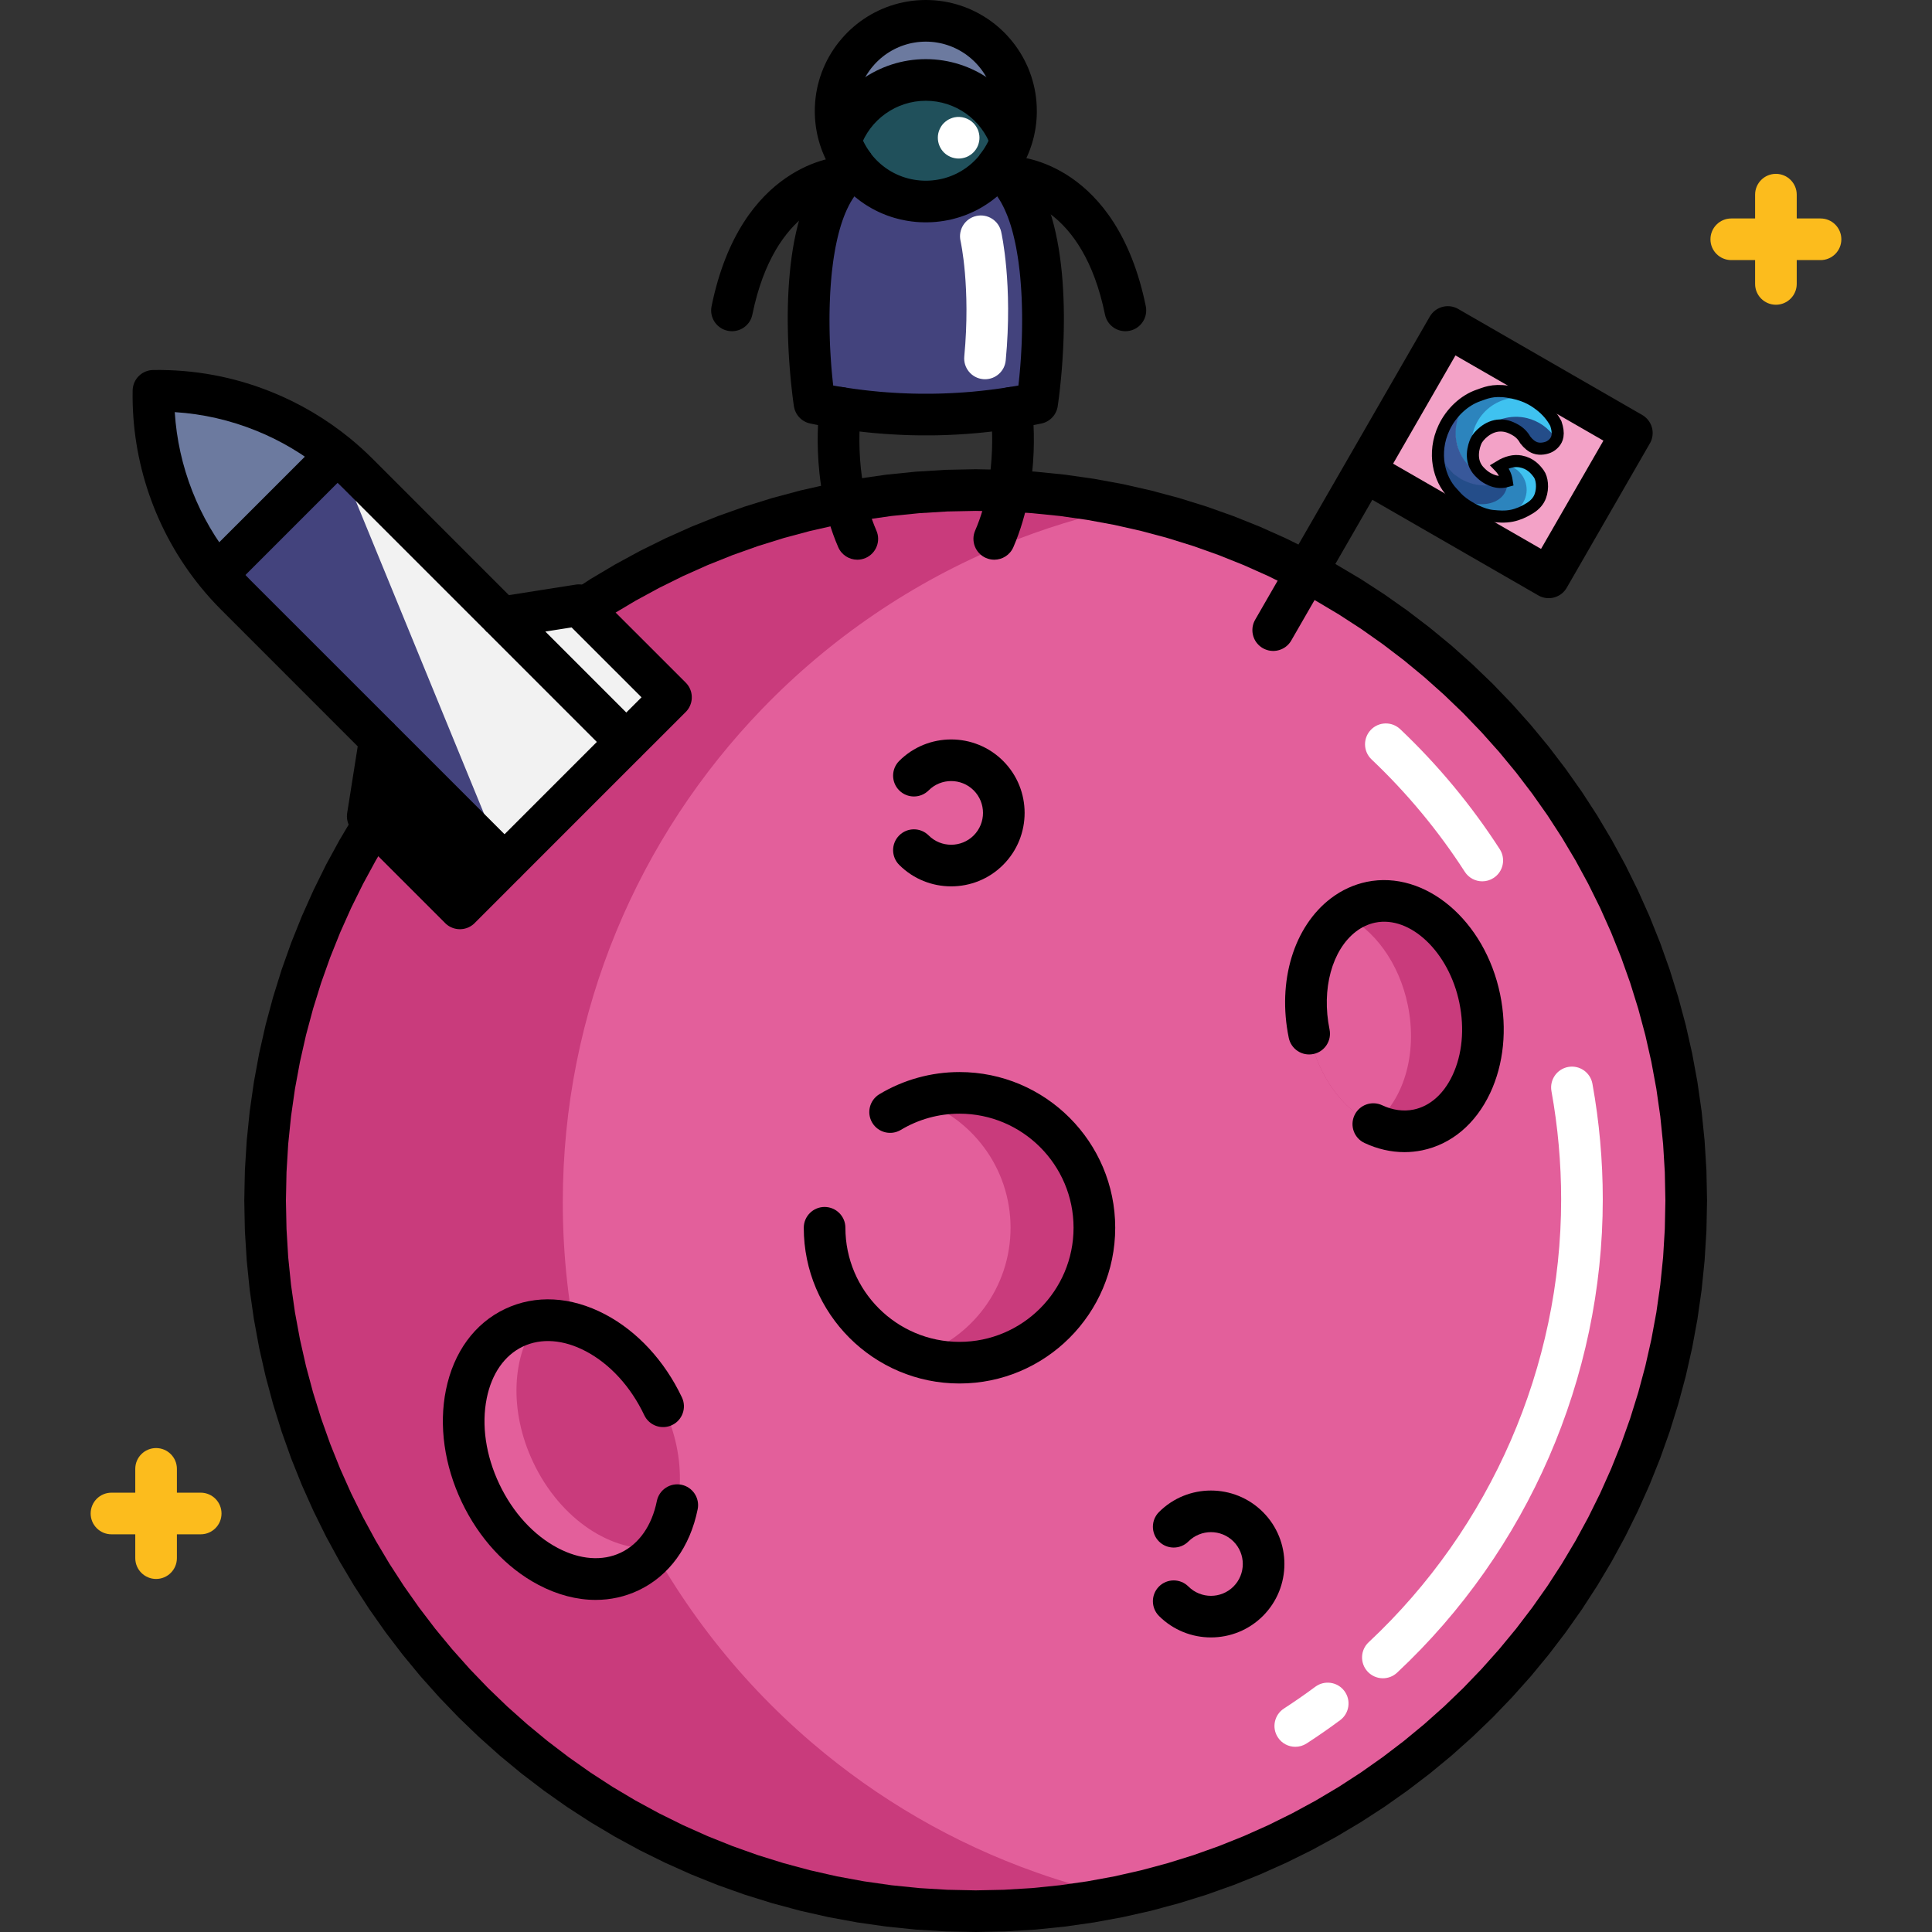 <?xml version="1.0" encoding="UTF-8" standalone="no"?>
<!DOCTYPE svg PUBLIC "-//W3C//DTD SVG 1.1//EN" "http://www.w3.org/Graphics/SVG/1.1/DTD/svg11.dtd">
<svg version="1.1" xmlns="http://www.w3.org/2000/svg" xmlns:xlink="http://www.w3.org/1999/xlink" preserveAspectRatio="xMidYMid meet" viewBox="0 0 640 640" width="640" height="640"><rect x="0" y="0" width="640" height="640" fill="#333333" stroke="none"/><defs><path d="M421.77 208.73L479.61 108.33L540.56 143.44L513.02 191.25L452.06 156.14" id="d2TXxIRNOV"></path><path d="M541.33 309.07C552.46 336.43 558.58 366.37 558.58 397.72C558.58 414.69 556.79 431.24 553.37 447.19C543.55 493.15 520.3 534.13 487.93 565.84C472.3 581.17 454.52 594.34 435.1 604.84C401.81 622.87 363.7 633.1 323.2 633.1C319.26 633.1 315.34 633.01 311.45 632.81C237.97 629.2 173.36 591.89 132.72 536.02C104.48 497.19 87.82 449.39 87.82 397.72C87.82 395.14 87.86 392.58 87.94 390.01C89.64 337.21 108.74 288.79 139.68 250.32C179.29 201.07 238.31 168.11 305.12 163.03C311.09 162.57 317.12 162.34 323.2 162.34C376.18 162.34 425.07 179.84 464.41 209.38C473.29 216.04 481.68 223.32 489.52 231.16C511.61 253.23 529.37 279.66 541.33 309.07Z" id="dZsvpQhFK"></path><path d="M268.89 577.24C218.42 534.07 186.43 469.92 186.43 398.31C186.43 334.8 211.59 277.15 252.48 234.82C275 211.49 302.3 192.8 332.8 180.33C345.52 175.14 358.79 171.04 372.51 168.12C356.61 164.72 340.12 162.92 323.2 162.92C291.7 162.92 261.65 169.12 234.19 180.33C203.69 192.8 176.39 211.49 153.87 234.82C112.98 277.15 87.82 334.8 87.82 398.31C87.82 469.92 119.81 534.07 170.28 577.24C192.02 595.85 217.21 610.57 244.74 620.29C269.28 628.97 295.7 633.69 323.2 633.69C340.11 633.69 356.59 631.89 372.49 628.51C362.53 626.38 352.8 623.63 343.35 620.29C315.82 610.57 290.63 595.85 268.89 577.24Z" id="eENPo0Gk"></path><path d="M445.11 303.03C447.79 301 450.83 299.57 454.17 298.87C469.79 295.67 485.9 309.95 490.19 330.79C494.46 351.62 485.3 371.1 469.68 374.31C464.69 375.35 459.62 374.57 454.93 372.37C444.96 367.69 436.6 356.57 433.68 342.41C430.31 326.03 435.26 310.49 445.11 303.03Z" id="apVVsJ1hJ"></path><path d="M445.11 303.03C455.08 307.71 463.47 318.84 466.36 332.99C469.73 349.37 464.78 364.91 454.93 372.37C444.96 367.69 436.6 356.57 433.68 342.41C430.31 326.03 435.26 310.49 445.11 303.03Z" id="ewGqhsf7Q"></path><path d="M452 378.62C448.55 377 447.07 372.89 448.69 369.44C450.31 365.99 454.42 364.51 457.86 366.13C461.33 367.76 464.93 368.25 468.28 367.56C473.66 366.45 478.23 362.43 481.15 356.22C484.39 349.34 485.2 340.8 483.43 332.18C479.98 315.4 467.21 303.24 455.56 305.63C453.32 306.1 451.19 307.07 449.26 308.53C441.24 314.61 437.69 327.67 440.43 341.02C441.2 344.75 438.8 348.4 435.06 349.16C431.32 349.93 427.69 347.53 426.92 343.8C423.07 325.07 428.57 306.91 440.94 297.53C444.53 294.82 448.51 293.01 452.77 292.12C472.09 288.16 491.9 304.88 496.94 329.4C499.31 340.93 498.13 352.54 493.63 362.1C488.81 372.33 480.8 379.07 471.07 381.07C469.15 381.46 467.2 381.66 465.25 381.66C460.8 381.66 456.3 380.64 452 378.62Z" id="a16KZm49Hn"></path><path d="M485.23 288.79C476.48 275.21 466.08 262.69 454.34 251.56C451.57 248.93 451.46 244.57 454.08 241.8C456.69 239.04 461.06 238.92 463.83 241.54C476.37 253.43 487.47 266.81 496.82 281.31C498.88 284.51 497.96 288.78 494.76 290.84C493.61 291.59 492.31 291.95 491.03 291.95C488.76 291.95 486.55 290.83 485.23 288.79Z" id="c1afsqtIOQ"></path><path d="M453.06 553.76C450.46 550.98 450.6 546.61 453.39 544.01C493.91 506.1 517.15 452.64 517.15 397.34C517.15 385.29 516.07 373.22 513.94 361.46C513.26 357.71 515.75 354.12 519.5 353.44C523.23 352.76 526.83 355.25 527.51 359C529.79 371.57 530.94 384.47 530.94 397.33C530.94 456.44 506.11 513.58 462.81 554.09C461.48 555.33 459.79 555.95 458.1 555.95C456.26 555.95 454.42 555.21 453.06 553.76Z" id="b6MX0Hc6jY"></path><path d="M423.3 575.51C421.22 572.32 422.13 568.04 425.33 565.97C428.85 563.68 432.34 561.26 435.71 558.76C438.77 556.49 443.09 557.13 445.36 560.19C447.63 563.25 446.99 567.57 443.93 569.84C440.33 572.51 436.6 575.1 432.84 577.54C431.68 578.29 430.38 578.65 429.09 578.65C426.83 578.65 424.62 577.55 423.3 575.51Z" id="aHnWTPkJq"></path><path d="M343.04 156.25L352.8 157.24L362.45 158.62L371.97 160.37L381.35 162.5L390.6 164.98L399.7 167.81L408.64 170.99L417.42 174.51L426.02 178.36L434.45 182.53L442.68 187.01L450.73 191.79L458.57 196.88L466.19 202.25L473.6 207.91L480.79 213.83L487.73 220.03L494.44 226.48L500.89 233.19L507.09 240.14L513.02 247.32L518.67 254.73L524.05 262.35L529.13 270.19L533.92 278.24L538.4 286.47L542.56 294.9L546.41 303.51L549.93 312.28L553.11 321.22L555.94 330.32L558.43 339.57L560.55 348.96L562.3 358.47L563.68 368.12L564.67 377.88L565.28 387.75L565.48 397.72L565.28 407.69L564.67 417.56L563.68 427.32L562.3 436.97L560.55 446.49L558.43 455.87L555.94 465.12L553.11 474.22L549.93 483.16L546.41 491.94L542.56 500.54L538.4 508.97L533.92 517.21L529.13 525.25L524.05 533.09L518.67 540.72L513.02 548.12L507.09 555.31L500.89 562.25L494.44 568.96L487.73 575.41L480.79 581.61L473.6 587.54L466.19 593.19L458.57 598.57L450.73 603.65L442.68 608.44L434.45 612.92L426.02 617.08L417.42 620.93L408.64 624.45L399.7 627.63L390.6 630.46L381.35 632.95L371.97 635.07L362.45 636.82L352.8 638.2L343.04 639.2L333.17 639.8L323.2 640L313.23 639.8L303.36 639.2L293.6 638.2L283.95 636.82L274.43 635.07L265.05 632.95L255.8 630.46L246.7 627.63L237.76 624.45L228.98 620.93L220.38 617.08L211.95 612.92L203.72 608.44L195.67 603.65L187.83 598.57L180.21 593.19L172.8 587.54L165.62 581.61L158.67 575.41L151.96 568.96L145.51 562.25L139.31 555.31L133.38 548.12L127.73 540.72L122.36 533.09L117.27 525.25L112.49 517.21L108 508.97L103.84 500.54L99.99 491.94L96.47 483.16L93.29 474.22L90.46 465.12L87.97 455.87L85.85 446.49L84.1 436.97L82.72 427.32L81.73 417.56L81.12 407.69L80.92 397.72L81.12 387.75L81.73 377.88L82.72 368.12L84.1 358.47L85.85 348.96L87.97 339.57L90.46 330.32L93.29 321.22L96.47 312.28L99.99 303.51L103.84 294.9L108 286.47L112.49 278.24L117.27 270.19L122.36 262.35L127.73 254.73L133.38 247.32L139.31 240.14L145.51 233.19L151.96 226.48L158.67 220.03L165.62 213.83L172.8 207.91L180.21 202.25L187.83 196.88L195.67 191.79L203.72 187.01L211.95 182.53L220.38 178.36L228.98 174.51L237.76 170.99L246.7 167.81L255.8 164.98L265.05 162.5L274.43 160.37L283.95 158.62L293.6 157.24L303.36 156.25L313.23 155.64L323.2 155.44L333.17 155.64L343.04 156.25ZM304.49 170L295.28 170.93L286.19 172.23L277.21 173.89L268.36 175.89L259.64 178.23L251.06 180.9L242.63 183.9L234.35 187.22L226.23 190.85L218.29 194.78L210.52 199L202.93 203.52L195.54 208.31L188.35 213.38L181.36 218.71L174.59 224.3L168.04 230.15L161.71 236.23L155.63 242.56L149.78 249.11L144.19 255.88L138.86 262.87L133.79 270.06L129 277.45L124.48 285.04L120.26 292.81L116.33 300.75L112.7 308.87L109.38 317.15L106.38 325.58L103.71 334.16L101.37 342.88L99.37 351.73L97.71 360.71L96.41 369.8L95.47 379.01L94.91 388.32L94.72 397.72L94.91 407.12L95.47 416.43L96.41 425.64L97.71 434.73L99.37 443.71L101.37 452.56L103.71 461.28L106.38 469.86L109.38 478.29L112.7 486.57L116.33 494.69L120.26 502.63L124.48 510.4L129 517.99L133.79 525.38L138.86 532.57L144.19 539.56L149.78 546.33L155.63 552.89L161.71 559.21L168.04 565.3L174.59 571.14L181.36 576.73L188.35 582.06L195.54 587.13L202.93 591.93L210.52 596.44L218.29 600.66L226.23 604.59L234.35 608.22L242.63 611.54L251.06 614.54L259.64 617.21L268.36 619.55L277.21 621.56L286.19 623.21L295.28 624.51L304.49 625.45L313.8 626.01L323.2 626.21L332.6 626.01L341.91 625.45L351.12 624.51L360.21 623.21L369.19 621.56L378.04 619.55L386.76 617.21L395.34 614.54L403.77 611.54L412.05 608.22L420.17 604.59L428.11 600.66L435.88 596.44L443.47 591.93L450.86 587.13L458.05 582.06L465.04 576.73L471.81 571.14L478.36 565.3L484.69 559.21L490.77 552.89L496.62 546.33L502.21 539.56L507.54 532.57L512.61 525.38L517.4 517.99L521.92 510.4L526.14 502.63L530.07 494.69L533.7 486.57L537.02 478.29L540.02 469.86L542.69 461.28L545.03 452.56L547.03 443.71L548.69 434.73L549.99 425.64L550.93 416.43L551.49 407.12L551.68 397.72L551.49 388.32L550.93 379.01L549.99 369.8L548.69 360.71L547.03 351.73L545.03 342.88L542.69 334.16L540.02 325.58L537.02 317.15L533.7 308.87L530.07 300.75L526.14 292.81L521.92 285.04L517.4 277.45L512.61 270.06L507.54 262.87L502.21 255.88L496.62 249.11L490.77 242.56L484.69 236.23L478.36 230.15L471.81 224.3L465.04 218.71L458.05 213.38L450.86 208.31L443.47 203.52L435.88 199L428.11 194.78L420.17 190.85L412.05 187.22L403.77 183.9L395.34 180.9L386.76 178.23L378.04 175.89L369.19 173.89L360.21 172.23L351.12 170.93L341.91 170L332.6 169.43L323.2 169.24L313.8 169.43L304.49 170Z" id="e2pAF7szQh"></path><path d="M317.84 451.41C313 451.41 308.33 450.64 303.96 449.2C321.84 443.37 334.76 426.55 334.76 406.72C334.76 386.88 321.84 370.07 303.96 364.23C308.33 362.8 313 362.02 317.84 362.02C342.52 362.02 362.53 382.04 362.53 406.72C362.53 431.39 342.52 451.41 317.84 451.41Z" id="c2sAsXuPJZ"></path><path d="M208.58 520.58C191.87 528.51 169.75 516.85 159.17 494.56C148.59 472.27 153.55 447.76 170.26 439.83C172.78 438.63 175.43 437.88 178.15 437.55C193.38 435.67 210.68 446.92 219.67 465.86C227.82 483.04 226.75 501.53 218.17 512.74C215.61 516.08 212.41 518.76 208.58 520.58Z" id="b10PAUWo5m"></path><path d="M176.65 484.45C168.49 467.26 169.57 448.76 178.15 437.55C193.38 435.67 210.68 446.92 219.67 465.86C227.82 483.04 226.75 501.53 218.17 512.74C202.92 514.63 185.63 503.38 176.65 484.45Z" id="cXzRO2B1q"></path><path d="M178.37 525.01C167.72 519.4 158.69 509.64 152.94 497.52C147.19 485.39 145.33 472.23 147.72 460.44C150.26 447.92 157.21 438.39 167.3 433.6C177.39 428.81 189.16 429.45 200.47 435.4C211.11 441.01 220.14 450.77 225.89 462.89C227.53 466.33 226.06 470.45 222.62 472.08C219.18 473.71 215.06 472.25 213.43 468.81C208.95 459.36 202.06 451.83 194.04 447.61C186.68 443.73 179.28 443.18 173.21 446.06C167.14 448.94 162.89 455.02 161.24 463.18C159.44 472.06 160.92 482.16 165.4 491.6C169.88 501.05 176.77 508.58 184.79 512.8C192.16 516.68 199.55 517.23 205.62 514.35C211.69 511.47 215.94 505.39 217.59 497.23C218.35 493.5 221.99 491.09 225.72 491.84C229.45 492.6 231.87 496.24 231.11 499.97C228.58 512.49 221.62 522.02 211.54 526.81C207.07 528.93 202.26 529.99 197.31 529.99C191.1 529.99 184.66 528.32 178.37 525.01Z" id="aN3Shg9jN"></path><path d="M266.26 406.71C266.26 402.91 269.35 399.82 273.15 399.82C276.96 399.82 280.05 402.91 280.05 406.71C280.05 427.55 297.01 444.51 317.84 444.51C338.68 444.51 355.63 427.55 355.63 406.71C355.63 385.88 338.68 368.92 317.84 368.92C310.98 368.92 304.26 370.78 298.42 374.29C295.15 376.25 290.91 375.2 288.95 371.93C286.99 368.67 288.05 364.43 291.31 362.47C299.3 357.67 308.48 355.13 317.84 355.13C346.29 355.13 369.43 378.27 369.43 406.71C369.43 435.16 346.29 458.3 317.84 458.3C289.4 458.3 266.26 435.16 266.26 406.71Z" id="d5aE4EBDn4"></path><path d="M297.87 286.5C295.18 283.81 295.18 279.44 297.87 276.75C300.57 274.05 304.93 274.05 307.63 276.75C311.74 280.86 318.43 280.86 322.55 276.75C326.66 272.63 326.66 265.94 322.55 261.82C318.44 257.71 311.74 257.71 307.63 261.82C304.93 264.52 300.57 264.52 297.87 261.82C295.18 259.13 295.18 254.76 297.87 252.07C307.36 242.58 322.81 242.58 332.3 252.07C341.79 261.56 341.79 277.01 332.3 286.5C327.56 291.25 321.32 293.62 315.09 293.62C308.85 293.62 302.62 291.25 297.87 286.5Z" id="cAu18t7PH"></path><path d="M383.93 535.31C381.24 532.61 381.24 528.25 383.93 525.55C386.62 522.86 390.99 522.86 393.68 525.55C397.8 529.67 404.5 529.67 408.61 525.55C412.72 521.44 412.72 514.74 408.61 510.63C404.49 506.51 397.8 506.52 393.68 510.63C390.99 513.32 386.62 513.32 383.93 510.63C381.24 507.94 381.24 503.57 383.93 500.88C393.42 491.38 408.87 491.39 418.36 500.88C427.85 510.37 427.85 525.81 418.36 535.31C413.61 540.05 407.38 542.42 401.14 542.42C394.91 542.42 388.68 540.05 383.93 535.31Z" id="bv1YFQ8H0"></path><path d="M207.47 245.78L166.2 204.51L191.74 200.48L222.27 230.99L207.47 245.78Z" id="a2BQGkm9no"></path><path d="M167.13 286.11L125.86 244.84C97.28 216.25 81.39 200.37 78.22 197.2C75.97 194.95 73.85 192.6 71.86 190.16C57.97 173.13 50.45 151.65 50.84 129.47C63.5 129.26 75.96 131.62 87.47 136.28C96.11 139.77 104.22 144.56 111.52 150.5C113.96 152.49 116.3 154.61 118.55 156.86C121.73 160.04 137.61 175.92 166.2 204.51L207.47 245.78L167.13 286.11Z" id="bg2qPve2o"></path><path d="M167.13 286.11L71.86 190.16L111.52 150.5L167.13 286.11Z" id="bNFmJWDJk"></path><path d="M152.35 300.91L121.82 270.39L125.86 244.84L167.13 286.11L152.35 300.91Z" id="aaobBTjga"></path><path d="M152.35 300.91L121.82 270.39L125.86 244.84L167.13 286.11L152.35 300.91Z" id="e1XgyKmTXG"></path><path d="M126.3 237.96L126.5 237.97L126.69 237.99L126.89 238.02L127.09 238.05L127.28 238.09L127.47 238.13L127.66 238.18L127.85 238.24L128.04 238.3L128.23 238.36L128.41 238.43L128.59 238.51L128.77 238.59L128.95 238.67L129.13 238.77L129.3 238.86L129.47 238.96L129.64 239.07L129.81 239.18L129.97 239.3L130.13 239.42L130.29 239.55L130.44 239.68L130.59 239.82L130.74 239.96L172.01 281.23L172.22 281.45L172.41 281.67L172.6 281.9L172.77 282.14L172.93 282.38L173.08 282.62L173.22 282.87L173.35 283.13L173.47 283.38L173.58 283.65L173.67 283.91L173.76 284.18L173.83 284.45L173.89 284.72L173.94 285L173.98 285.28L174.01 285.55L174.02 285.83L174.03 286.11L174.03 286.39L174.01 286.67L173.98 286.94L173.94 287.22L173.89 287.5L173.83 287.77L173.76 288.04L173.67 288.31L173.58 288.57L173.47 288.84L173.35 289.09L173.23 289.35L173.09 289.6L172.93 289.84L172.77 290.08L172.6 290.32L172.41 290.55L172.22 290.77L172.01 290.99L157.22 305.79L157.12 305.89L157.02 305.99L156.91 306.08L156.8 306.18L156.69 306.27L156.58 306.36L156.47 306.44L156.35 306.53L156.23 306.61L156.11 306.69L155.99 306.76L155.87 306.84L155.75 306.91L155.63 306.98L155.5 307.04L155.37 307.11L155.25 307.17L155.12 307.23L154.99 307.28L154.86 307.34L154.72 307.39L154.59 307.43L154.46 307.48L154.32 307.52L154.18 307.56L154.05 307.6L153.91 307.63L153.77 307.66L153.63 307.69L153.49 307.71L153.35 307.74L153.21 307.75L153.06 307.77L152.92 307.78L152.78 307.8L152.64 307.8L152.49 307.81L152.35 307.81L152.2 307.81L152.06 307.8L151.92 307.8L151.77 307.78L151.63 307.77L151.49 307.76L151.35 307.74L151.21 307.71L151.07 307.69L150.93 307.66L150.79 307.63L150.65 307.6L150.51 307.56L150.38 307.52L150.24 307.48L150.11 307.43L149.97 307.39L149.84 307.34L149.71 307.28L149.58 307.23L149.45 307.17L149.32 307.11L149.19 307.05L149.07 306.98L148.94 306.91L148.82 306.84L148.7 306.77L148.58 306.69L148.46 306.61L148.34 306.53L148.23 306.45L148.12 306.36L148 306.27L147.89 306.18L147.78 306.08L147.68 305.99L147.57 305.89L147.47 305.79L116.94 275.26L116.82 275.14L116.7 275.01L116.59 274.88L116.48 274.75L116.37 274.61L116.27 274.48L116.17 274.34L116.07 274.2L115.98 274.05L115.89 273.91L115.81 273.76L115.72 273.61L115.65 273.46L115.57 273.31L115.5 273.15L115.44 273L115.37 272.84L115.32 272.68L115.26 272.52L115.21 272.36L115.16 272.19L115.12 272.03L115.08 271.86L115.05 271.7L115.02 271.53L114.99 271.36L114.97 271.19L114.95 271.02L114.94 270.85L114.93 270.68L114.92 270.51L114.92 270.34L114.93 270.17L114.93 270L114.95 269.83L114.96 269.65L114.98 269.48L115.01 269.31L119.05 243.76L119.08 243.56L119.13 243.36L119.17 243.16L119.22 242.97L119.28 242.78L119.34 242.58L119.41 242.4L119.49 242.21L119.56 242.03L119.65 241.85L119.74 241.67L119.83 241.49L119.93 241.32L120.03 241.15L120.14 240.99L120.25 240.83L120.37 240.67L120.49 240.51L120.62 240.36L120.75 240.21L120.88 240.07L121.02 239.93L121.16 239.79L121.31 239.66L121.46 239.53L121.61 239.41L121.77 239.29L121.93 239.17L122.1 239.06L122.27 238.95L122.44 238.85L122.61 238.75L122.79 238.66L122.97 238.58L123.16 238.49L123.35 238.42L123.54 238.35L123.73 238.28L123.93 238.22L124.12 238.17L124.32 238.12L124.52 238.07L124.71 238.04L124.91 238.01L125.11 237.98L125.31 237.96L125.51 237.95L125.71 237.94L125.91 237.94L126.1 237.95L126.3 237.96ZM152.34 291.16L157.38 286.11L130.56 259.29L129.18 267.99L152.34 291.16Z" id="bm0DzST4K"></path><path d="M192.04 193.59L192.21 193.6L192.38 193.61L192.55 193.63L192.72 193.65L192.89 193.68L193.06 193.71L193.22 193.74L193.39 193.78L193.55 193.82L193.72 193.87L193.88 193.92L194.04 193.97L194.2 194.03L194.35 194.09L194.51 194.16L194.66 194.23L194.82 194.3L194.97 194.38L195.12 194.46L195.26 194.55L195.41 194.64L195.55 194.73L195.69 194.82L195.83 194.92L195.97 195.03L196.1 195.14L196.24 195.25L196.37 195.36L196.49 195.48L196.62 195.6L227.14 226.11L227.24 226.22L227.34 226.32L227.44 226.43L227.53 226.54L227.62 226.65L227.71 226.76L227.8 226.87L227.88 226.99L227.97 227.1L228.04 227.22L228.12 227.34L228.2 227.46L228.27 227.59L228.34 227.71L228.4 227.84L228.46 227.96L228.53 228.09L228.58 228.22L228.64 228.35L228.69 228.48L228.74 228.61L228.79 228.75L228.83 228.88L228.88 229.02L228.92 229.15L228.95 229.29L228.99 229.43L229.02 229.57L229.04 229.71L229.07 229.85L229.09 229.99L229.11 230.13L229.13 230.27L229.14 230.42L229.15 230.56L229.16 230.7L229.16 230.85L229.16 230.99L229.16 231.14L229.16 231.28L229.15 231.42L229.14 231.57L229.13 231.71L229.11 231.85L229.09 231.99L229.07 232.13L229.04 232.27L229.02 232.41L228.99 232.55L228.95 232.69L228.92 232.83L228.88 232.96L228.83 233.1L228.79 233.23L228.74 233.37L228.69 233.5L228.64 233.63L228.58 233.76L228.53 233.89L228.46 234.02L228.4 234.15L228.33 234.27L228.27 234.4L228.19 234.52L228.12 234.64L228.04 234.76L227.97 234.88L227.88 235L227.8 235.11L227.71 235.22L227.62 235.34L227.53 235.45L227.44 235.56L227.34 235.66L227.24 235.77L227.14 235.87L212.34 250.66L212.23 250.76L212.13 250.86L212.02 250.96L211.9 251.06L211.79 251.15L211.67 251.24L211.56 251.33L211.44 251.42L211.32 251.5L211.2 251.58L211.08 251.66L210.96 251.73L210.83 251.8L210.71 251.87L210.58 251.94L210.45 252L210.32 252.06L210.19 252.12L210.06 252.17L209.93 252.22L209.8 252.27L209.67 252.32L209.53 252.36L209.4 252.4L209.26 252.44L209.13 252.47L208.99 252.51L208.85 252.54L208.72 252.56L208.58 252.59L208.44 252.61L208.3 252.63L208.16 252.64L208.02 252.65L207.89 252.66L207.75 252.67L207.61 252.67L207.47 252.68L207.33 252.67L207.19 252.67L207.05 252.66L206.91 252.65L206.77 252.64L206.63 252.63L206.5 252.61L206.36 252.59L206.22 252.56L206.08 252.54L205.95 252.51L205.81 252.47L205.67 252.44L205.54 252.4L205.4 252.36L205.27 252.32L205.14 252.27L205 252.22L204.87 252.17L204.74 252.12L204.61 252.06L204.48 252L204.36 251.94L204.23 251.87L204.1 251.8L203.98 251.73L203.86 251.66L203.73 251.58L203.61 251.5L203.49 251.42L203.38 251.33L203.26 251.24L203.14 251.15L203.03 251.06L202.92 250.96L202.81 250.86L202.7 250.76L202.59 250.66L161.32 209.38L161.18 209.24L161.04 209.09L160.91 208.93L160.78 208.78L160.66 208.62L160.54 208.45L160.43 208.29L160.32 208.12L160.22 207.95L160.12 207.77L160.03 207.6L159.94 207.42L159.86 207.24L159.79 207.06L159.72 206.87L159.65 206.68L159.59 206.5L159.54 206.31L159.49 206.12L159.45 205.92L159.41 205.73L159.38 205.53L159.35 205.34L159.33 205.14L159.31 204.95L159.3 204.75L159.3 204.55L159.3 204.35L159.31 204.15L159.32 203.95L159.34 203.75L159.36 203.56L159.4 203.36L159.43 203.16L159.47 202.96L159.52 202.76L159.58 202.57L159.64 202.37L159.7 202.18L159.77 201.99L159.85 201.8L159.93 201.62L160.02 201.43L160.11 201.26L160.21 201.08L160.31 200.91L160.42 200.74L160.53 200.58L160.64 200.41L160.76 200.26L160.89 200.1L161.02 199.95L161.15 199.8L161.29 199.66L161.43 199.52L161.57 199.39L161.72 199.26L161.87 199.13L162.03 199.01L162.19 198.89L162.35 198.78L162.51 198.67L162.68 198.57L162.85 198.47L163.03 198.38L163.21 198.29L163.39 198.21L163.57 198.13L163.76 198.06L163.94 197.99L164.14 197.92L164.33 197.87L164.52 197.82L164.72 197.77L164.92 197.73L165.12 197.69L190.67 193.67L190.84 193.64L191.01 193.62L191.19 193.6L191.36 193.59L191.53 193.58L191.7 193.58L191.87 193.58L192.04 193.59ZM207.47 236.03L212.51 230.99L189.35 207.84L180.65 209.21L207.47 236.03Z" id="a1mUwTFlkp"></path><path d="M162.26 281.23C162.26 281.23 162.26 281.23 162.26 281.23C186.46 257.03 199.9 243.59 202.59 240.9C202.59 240.9 202.59 240.9 202.59 240.9C208.44 246.75 211.69 250 212.34 250.65C212.34 250.65 212.34 250.65 212.34 250.65C188.14 274.86 174.7 288.3 172.01 290.99C172.01 290.99 172.01 290.99 172.01 290.99C166.16 285.14 162.91 281.89 162.26 281.23Z" id="a1Ao81z76o"></path><path d="M71.86 190.16C57.97 173.13 50.45 151.65 50.84 129.47C63.5 129.26 75.96 131.62 87.47 136.28C96.11 139.77 104.22 144.56 111.52 150.5C103.59 158.43 75.82 186.19 71.86 190.16Z" id="mf8Ln7epq"></path><path d="M73.34 202.07C70.91 199.64 68.61 197.1 66.51 194.51C51.54 176.16 43.53 153.02 43.94 129.35C44 125.63 47 122.63 50.72 122.57C64.29 122.36 77.52 124.81 90.06 129.89C99.37 133.65 108.05 138.79 115.87 145.15C118.45 147.26 121 149.56 123.43 151.98C126.6 155.16 142.48 171.04 171.07 199.63L161.32 209.38C132.73 180.8 116.85 164.92 113.67 161.74C111.57 159.64 109.38 157.66 107.16 155.85C100.41 150.36 92.92 145.92 84.89 142.68C76.22 139.17 67.16 137.1 57.89 136.52C59.02 154.49 65.76 171.77 77.2 185.8C79.02 188.03 81 190.22 83.09 192.32C86.27 195.49 102.15 211.38 130.74 239.96L120.98 249.72C92.4 221.13 76.52 205.25 73.34 202.07Z" id="bqezGPwUa"></path><path d="M66.98 185.28C66.98 185.28 66.98 185.28 66.98 185.28C90.78 161.49 104 148.27 106.64 145.63C106.64 145.63 106.64 145.63 106.64 145.63C112.49 151.48 115.74 154.73 116.39 155.38C116.39 155.38 116.39 155.38 116.39 155.38C92.6 179.17 79.38 192.39 76.74 195.04C76.74 195.04 76.74 195.04 76.74 195.04C70.88 189.18 67.63 185.93 66.98 185.28Z" id="b1aQOsDhRi"></path><path d="M480.18 101.45L480.45 101.48L480.72 101.52L480.98 101.57L481.25 101.63L481.51 101.7L481.77 101.78L482.03 101.87L482.29 101.97L482.55 102.09L482.8 102.21L483.05 102.35L544.01 137.47L544.13 137.54L544.24 137.61L544.36 137.68L544.47 137.76L544.58 137.84L544.69 137.92L544.8 138L544.91 138.08L545.01 138.17L545.11 138.26L545.21 138.35L545.31 138.44L545.41 138.53L545.5 138.63L545.6 138.73L545.69 138.82L545.78 138.93L545.86 139.03L545.95 139.13L546.03 139.24L546.11 139.35L546.19 139.45L546.27 139.57L546.34 139.68L546.42 139.79L546.49 139.91L546.55 140.02L546.62 140.14L546.68 140.26L546.75 140.38L546.8 140.5L546.86 140.63L546.91 140.75L546.97 140.87L547.02 141L547.06 141.13L547.11 141.26L547.15 141.39L547.19 141.52L547.23 141.65L547.26 141.78L547.29 141.92L547.32 142.05L547.35 142.18L547.37 142.32L547.39 142.45L547.41 142.59L547.42 142.72L547.44 142.86L547.45 142.99L547.46 143.13L547.46 143.26L547.46 143.4L547.46 143.53L547.46 143.67L547.45 143.8L547.44 143.94L547.43 144.07L547.42 144.2L547.4 144.34L547.39 144.47L547.36 144.6L547.34 144.74L547.31 144.87L547.28 145L547.25 145.13L547.22 145.26L547.18 145.39L547.14 145.52L547.1 145.65L547.06 145.77L547.01 145.9L546.96 146.03L546.91 146.15L546.85 146.28L546.8 146.4L546.74 146.52L546.67 146.64L546.61 146.77L546.54 146.88L519 194.7L518.85 194.94L518.7 195.17L518.53 195.4L518.36 195.62L518.18 195.83L518 196.03L517.81 196.23L517.61 196.41L517.4 196.59L517.19 196.75L516.97 196.91L516.75 197.06L516.52 197.2L516.29 197.33L516.05 197.45L515.81 197.56L515.57 197.66L515.32 197.76L515.07 197.84L514.82 197.91L514.56 197.98L514.3 198.03L514.04 198.08L513.78 198.11L513.51 198.13L513.25 198.15L512.98 198.15L512.71 198.15L512.45 198.13L512.18 198.1L511.91 198.06L511.65 198.01L511.38 197.95L511.12 197.88L510.86 197.8L510.6 197.71L510.34 197.61L510.08 197.49L509.83 197.37L509.58 197.23L454.6 165.56L427.75 212.17L427.65 212.34L427.55 212.5L427.44 212.66L427.33 212.81L427.22 212.96L427.1 213.1L426.99 213.25L426.86 213.38L426.74 213.52L426.61 213.65L426.48 213.77L426.34 213.9L426.2 214.02L426.06 214.13L425.92 214.24L425.78 214.35L425.63 214.45L425.48 214.55L425.32 214.64L425.17 214.73L425.01 214.82L424.85 214.9L424.69 214.98L424.53 215.05L424.37 215.12L424.2 215.18L424.03 215.24L423.87 215.3L423.7 215.35L423.52 215.4L423.35 215.44L423.18 215.48L423 215.52L422.83 215.55L422.65 215.57L422.48 215.59L422.3 215.61L422.12 215.62L421.94 215.63L421.76 215.63L421.68 215.63L421.59 215.63L421.5 215.62L421.41 215.62L421.32 215.61L421.24 215.61L421.15 215.6L421.06 215.59L420.97 215.58L420.89 215.57L420.8 215.56L420.71 215.55L420.62 215.53L420.54 215.52L420.45 215.5L420.36 215.48L420.27 215.47L420.19 215.45L420.1 215.42L420.01 215.4L419.93 215.38L419.84 215.35L419.75 215.33L419.67 215.3L419.58 215.27L419.5 215.24L419.41 215.21L419.33 215.18L419.24 215.15L419.16 215.11L419.07 215.08L418.99 215.04L418.9 215.01L418.82 214.97L418.74 214.93L418.66 214.88L418.57 214.84L418.49 214.8L418.41 214.75L418.33 214.71L418.08 214.56L417.85 214.41L417.62 214.24L417.4 214.07L417.19 213.89L416.99 213.71L416.8 213.51L416.61 213.31L416.44 213.11L416.27 212.9L416.11 212.68L415.96 212.46L415.82 212.23L415.69 212L415.57 211.76L415.46 211.52L415.36 211.28L415.27 211.03L415.18 210.78L415.11 210.52L415.05 210.27L414.99 210.01L414.95 209.74L414.91 209.48L414.89 209.22L414.88 208.95L414.87 208.69L414.88 208.42L414.9 208.15L414.92 207.88L414.96 207.62L415.01 207.35L415.07 207.09L415.14 206.82L415.22 206.56L415.31 206.3L415.42 206.05L415.53 205.79L415.66 205.54L415.79 205.29L446.03 152.8L446.04 152.78L446.05 152.76L446.07 152.72L446.08 152.7L446.09 152.69L446.11 152.66L446.14 152.6L446.15 152.59L473.63 104.88L473.78 104.64L473.93 104.41L474.1 104.18L474.27 103.96L474.45 103.75L474.63 103.55L474.82 103.36L475.02 103.17L475.23 103L475.44 102.83L475.66 102.67L475.88 102.52L476.11 102.38L476.34 102.25L476.58 102.13L476.82 102.02L477.06 101.92L477.31 101.82L477.56 101.74L477.81 101.67L478.07 101.6L478.33 101.55L478.59 101.5L478.85 101.47L479.12 101.45L479.38 101.43L479.65 101.43L479.92 101.44L480.18 101.45ZM510.49 181.83L531.15 145.97L482.14 117.74L461.48 153.6L510.49 181.83Z" id="cAuWvDjv0"></path><path d="M330.25 55.25C324.78 62.25 316.26 66.75 306.69 66.75C297.11 66.75 288.59 62.25 283.13 55.25C283.13 55.24 283.16 55.22 283.17 55.22C281.15 52.65 279.54 49.73 278.45 46.58C282.51 34.89 293.61 26.48 306.69 26.48C319.76 26.48 330.88 34.89 334.91 46.6C333.82 49.74 332.22 52.64 330.2 55.2C330.21 55.21 330.24 55.24 330.25 55.25Z" id="b4GZKcIVDf"></path><path d="M334.91 46.6C330.88 34.89 319.76 26.48 306.69 26.48C293.61 26.48 282.51 34.89 278.45 46.58C277.39 43.52 276.81 40.22 276.81 36.77C276.81 20.28 290.17 6.9 306.69 6.9C323.18 6.9 336.56 20.28 336.56 36.77C336.56 40.21 335.98 43.52 334.91 46.6Z" id="a2WWlQoH27"></path><path d="M306.69 66.75C316.26 66.75 324.78 62.25 330.25 55.25C352.83 70.92 343.56 133.54 343.56 133.54C340.7 134.13 337.85 134.66 334.98 135.1C334.98 135.1 334.97 135.1 334.96 135.1C330.91 135.75 326.85 136.24 322.77 136.62C318 137.03 313.21 137.28 308.44 137.32C307.86 137.32 307.27 137.32 306.69 137.32C306.09 137.32 305.51 137.32 304.93 137.32C300.15 137.28 295.37 137.03 290.6 136.62C286.52 136.24 282.45 135.75 278.39 135.1C275.53 134.66 272.66 134.13 269.81 133.54C269.81 133.54 260.54 70.92 283.13 55.25C288.59 62.25 297.11 66.75 306.69 66.75Z" id="f6oW0dlka8"></path><path d="M309.7 0.12L311.18 0.27L312.64 0.48L314.09 0.75L315.51 1.07L316.92 1.45L318.3 1.88L319.66 2.36L320.99 2.89L322.29 3.48L323.57 4.11L324.82 4.79L326.04 5.52L327.23 6.29L328.39 7.1L329.52 7.96L330.61 8.86L331.66 9.8L332.68 10.78L333.66 11.8L334.6 12.86L335.5 13.95L336.36 15.07L337.17 16.23L337.95 17.42L338.67 18.64L339.35 19.89L339.98 21.17L340.57 22.47L341.1 23.81L341.58 25.16L342.01 26.54L342.39 27.95L342.71 29.37L342.98 30.82L343.19 32.28L343.34 33.76L343.43 35.26L343.46 36.77L343.46 37.09L343.46 37.4L343.45 37.71L343.44 38.02L343.43 38.33L343.42 38.64L343.4 38.95L343.38 39.26L343.36 39.57L343.33 39.87L343.31 40.18L343.28 40.49L343.25 40.8L343.21 41.1L343.17 41.41L343.13 41.71L343.09 42.02L343.05 42.32L343 42.63L342.95 42.93L342.9 43.23L342.84 43.54L342.78 43.84L342.72 44.14L342.66 44.44L342.6 44.74L342.53 45.04L342.46 45.34L342.39 45.64L342.31 45.93L342.23 46.23L342.15 46.53L342.07 46.82L341.99 47.12L341.9 47.41L341.81 47.71L341.71 48L341.62 48.29L341.52 48.58L341.42 48.87L341.32 49.16L341.22 49.44L341.12 49.72L341.01 50L340.9 50.28L340.79 50.56L340.68 50.83L340.56 51.11L340.44 51.39L340.32 51.66L340.2 51.93L340.08 52.21L339.95 52.48L339.82 52.75L339.69 53.02L339.56 53.29L339.42 53.55L339.28 53.82L339.14 54.08L339 54.35L338.85 54.61L338.71 54.87L338.56 55.13L338.41 55.39L338.25 55.65L338.1 55.91L337.94 56.17L337.78 56.42L337.62 56.67L337.45 56.93L337.29 57.18L337.12 57.43L336.95 57.68L336.78 57.92L336.6 58.17L336.42 58.41L336.25 58.66L336.06 58.9L335.88 59.14L335.69 59.38L335.68 59.4L335.67 59.42L335.66 59.43L335.64 59.45L335.63 59.47L335.62 59.48L335.61 59.5L335.59 59.52L335.58 59.53L335.57 59.55L335.55 59.56L335.54 59.58L335.53 59.6L335.51 59.61L335.5 59.63L335.49 59.65L335.47 59.66L335.46 59.68L335.45 59.69L335.43 59.71L335.42 59.73L335.41 59.74L335.39 59.76L335.38 59.77L335.37 59.79L335.35 59.8L335.34 59.82L335.33 59.83L335.31 59.85L335.3 59.87L335.29 59.88L335.27 59.9L335.26 59.91L335.24 59.93L335.23 59.94L335.22 59.96L335.2 59.97L335.19 59.99L335.17 60L335.16 60.02L335.15 60.01L335.14 60.02L335.13 60.03L335.13 60.03L335.12 60.04L335.11 60.05L335.09 60.08L335.08 60.08L332.17 57.17L330.16 55.26L324.4 51.47L324.81 50.97L324.78 50.95L324.9 50.79L325.01 50.64L325.13 50.49L325.24 50.34L325.35 50.18L325.46 50.03L325.57 49.87L325.68 49.72L325.79 49.56L325.89 49.4L326 49.24L326.1 49.09L326.2 48.93L326.3 48.76L326.4 48.6L326.49 48.44L326.59 48.28L326.68 48.11L326.78 47.95L326.87 47.78L326.96 47.62L327.04 47.45L327.13 47.28L327.22 47.12L327.3 46.95L327.38 46.78L327.47 46.61L327.55 46.44L327.62 46.27L327.7 46.09L327.78 45.92L327.85 45.75L327.92 45.57L327.99 45.4L328.06 45.22L328.13 45.05L328.2 44.87L328.27 44.69L328.33 44.52L328.39 44.34L328.46 44.16L328.52 43.97L328.58 43.79L328.63 43.61L328.69 43.42L328.75 43.24L328.8 43.05L328.85 42.87L328.9 42.68L328.95 42.5L329 42.31L329.04 42.13L329.09 41.94L329.13 41.75L329.17 41.56L329.21 41.38L329.25 41.19L329.28 41L329.32 40.81L329.35 40.62L329.38 40.43L329.41 40.24L329.44 40.05L329.46 39.86L329.49 39.67L329.51 39.48L329.53 39.29L329.55 39.1L329.57 38.9L329.59 38.71L329.6 38.52L329.62 38.33L329.63 38.13L329.64 37.94L329.65 37.75L329.66 37.55L329.66 37.36L329.67 37.16L329.67 36.97L329.67 36.77L329.65 35.83L329.59 34.89L329.5 33.97L329.37 33.05L329.2 32.15L329 31.26L328.76 30.38L328.49 29.52L328.19 28.67L327.86 27.84L327.49 27.02L327.1 26.22L326.67 25.44L326.22 24.68L325.74 23.94L325.23 23.21L324.69 22.51L324.13 21.83L323.54 21.17L322.93 20.53L322.29 19.92L321.63 19.33L320.95 18.77L320.25 18.23L319.53 17.72L318.78 17.24L318.02 16.79L317.24 16.36L316.44 15.97L315.62 15.6L314.79 15.27L313.94 14.97L313.08 14.7L312.2 14.46L311.31 14.26L310.41 14.1L309.5 13.96L308.57 13.87L307.63 13.81L306.69 13.79L305.74 13.81L304.81 13.87L303.88 13.96L302.96 14.1L302.06 14.26L301.17 14.46L300.29 14.7L299.43 14.97L298.58 15.27L297.75 15.6L296.93 15.97L296.14 16.36L295.35 16.79L294.59 17.24L293.85 17.72L293.12 18.23L292.42 18.77L291.74 19.33L291.08 19.92L290.45 20.53L289.83 21.17L289.25 21.83L288.68 22.51L288.15 23.21L287.64 23.94L287.15 24.68L286.7 25.44L286.28 26.22L285.88 27.02L285.52 27.84L285.18 28.67L284.88 29.52L284.61 30.38L284.38 31.26L284.17 32.15L284.01 33.05L283.88 33.97L283.78 34.89L283.73 35.83L283.71 36.77L283.71 36.97L283.71 37.16L283.71 37.36L283.72 37.55L283.73 37.75L283.74 37.94L283.75 38.13L283.76 38.33L283.77 38.52L283.79 38.71L283.8 38.9L283.82 39.09L283.84 39.29L283.86 39.48L283.88 39.67L283.91 39.86L283.94 40.05L283.96 40.24L283.99 40.43L284.02 40.62L284.06 40.81L284.09 41L284.13 41.18L284.16 41.37L284.2 41.56L284.24 41.75L284.28 41.93L284.33 42.12L284.37 42.31L284.42 42.49L284.47 42.68L284.52 42.86L284.57 43.05L284.62 43.23L284.67 43.41L284.73 43.6L284.79 43.78L284.84 43.96L284.91 44.14L284.97 44.32L285.03 44.5L285.09 44.68L285.16 44.86L285.23 45.04L285.3 45.21L285.37 45.39L285.44 45.57L285.51 45.74L285.59 45.91L285.66 46.09L285.74 46.26L285.82 46.43L285.9 46.61L285.98 46.78L286.06 46.95L286.15 47.12L286.23 47.28L286.32 47.45L286.41 47.62L286.5 47.79L286.59 47.95L286.69 48.12L286.78 48.28L286.88 48.45L286.97 48.61L287.07 48.77L287.17 48.93L287.27 49.09L287.37 49.25L287.48 49.41L287.58 49.57L287.69 49.73L287.8 49.88L287.91 50.04L288.02 50.2L288.13 50.35L288.24 50.5L288.36 50.66L288.48 50.81L288.59 50.96L277.74 59.48L277.56 59.24L277.37 58.99L277.19 58.75L277 58.5L276.82 58.26L276.65 58.01L276.47 57.76L276.3 57.51L276.13 57.25L275.96 57L275.79 56.75L275.63 56.49L275.47 56.23L275.31 55.97L275.15 55.71L274.99 55.45L274.84 55.19L274.69 54.93L274.54 54.66L274.39 54.4L274.25 54.13L274.11 53.86L273.97 53.59L273.83 53.32L273.69 53.05L273.56 52.78L273.43 52.5L273.3 52.23L273.17 51.95L273.05 51.67L272.93 51.39L272.81 51.12L272.69 50.83L272.58 50.55L272.46 50.27L272.35 49.99L272.24 49.7L272.14 49.42L272.04 49.13L271.93 48.84L271.84 48.55L271.74 48.26L271.64 47.97L271.55 47.68L271.46 47.38L271.38 47.09L271.29 46.79L271.21 46.5L271.13 46.2L271.05 45.91L270.98 45.61L270.91 45.31L270.84 45.01L270.77 44.72L270.7 44.42L270.64 44.12L270.58 43.82L270.53 43.51L270.47 43.21L270.42 42.91L270.37 42.61L270.32 42.3L270.28 42L270.24 41.7L270.2 41.39L270.16 41.09L270.13 40.78L270.1 40.48L270.07 40.17L270.04 39.86L270.02 39.56L269.99 39.25L269.97 38.94L269.96 38.63L269.94 38.32L269.93 38.01L269.92 37.7L269.92 37.4L269.91 37.09L269.91 36.77L269.94 35.26L270.03 33.76L270.19 32.28L270.39 30.82L270.66 29.37L270.98 27.95L271.36 26.54L271.79 25.16L272.27 23.81L272.81 22.47L273.39 21.17L274.02 19.89L274.7 18.64L275.43 17.42L276.2 16.23L277.02 15.07L277.88 13.95L278.78 12.86L279.72 11.8L280.7 10.78L281.71 9.8L282.77 8.86L283.86 7.96L284.98 7.1L286.14 6.29L287.33 5.52L288.55 4.79L289.8 4.11L291.08 3.48L292.39 2.89L293.72 2.36L295.08 1.88L296.46 1.45L297.86 1.07L299.28 0.75L300.73 0.48L302.19 0.27L303.68 0.12L305.17 0.03L306.69 0L308.2 0.03L309.7 0.12ZM329.65 54.77L330.16 55.26L330.16 55.26L329.65 54.77Z" id="b3i5lnCgwM"></path><path d="M271.93 44.32C277.06 29.53 291.03 19.59 306.69 19.59C322.37 19.59 336.34 29.54 341.43 44.35C340.13 44.8 329.69 48.39 328.39 48.84C325.21 39.59 316.49 33.38 306.69 33.38C296.9 33.38 288.17 39.59 284.97 48.84C282.36 47.94 273.24 44.78 271.93 44.32Z" id="mcwJeAcfW"></path><path d="M283.66 48.37L283.91 48.39L284.16 48.43L284.42 48.47L284.67 48.52L284.92 48.58L285.16 48.65L285.41 48.73L285.65 48.82L285.88 48.92L286.12 49.03L286.35 49.15L286.58 49.27L286.8 49.4L287.02 49.55L287.23 49.7L287.44 49.86L287.64 50.03L287.84 50.21L288.03 50.39L288.22 50.59L288.39 50.79L288.57 51L288.9 51.42L289.24 51.83L289.59 52.23L289.95 52.62L290.31 53L290.68 53.37L291.06 53.73L291.45 54.08L291.84 54.43L292.24 54.76L292.65 55.08L293.07 55.4L293.49 55.7L293.91 55.99L294.35 56.28L294.78 56.55L295.23 56.81L295.68 57.06L296.13 57.31L296.6 57.54L297.06 57.76L297.53 57.97L298.01 58.17L298.49 58.36L298.97 58.54L299.46 58.7L299.96 58.86L300.46 59.01L300.96 59.14L301.46 59.26L301.97 59.37L302.48 59.47L303 59.56L303.52 59.64L304.04 59.7L304.57 59.76L305.09 59.8L305.62 59.83L306.15 59.85L306.69 59.85L307.22 59.85L307.75 59.83L308.28 59.8L308.81 59.76L309.33 59.7L309.86 59.64L310.37 59.56L310.89 59.47L311.4 59.37L311.91 59.26L312.42 59.14L312.92 59.01L313.42 58.86L313.91 58.7L314.4 58.54L314.88 58.36L315.37 58.17L315.84 57.97L316.31 57.76L316.78 57.54L317.24 57.31L317.7 57.06L318.15 56.81L318.59 56.55L319.03 56.28L319.46 55.99L319.89 55.7L320.31 55.4L320.72 55.08L321.13 54.76L321.53 54.43L321.93 54.09L322.31 53.73L322.69 53.37L323.06 53L323.43 52.62L323.79 52.23L324.13 51.83L324.48 51.42L324.81 51.01L324.98 50.79L325.16 50.59L325.35 50.39L325.54 50.21L325.73 50.03L325.94 49.86L326.15 49.7L326.36 49.55L326.58 49.41L326.8 49.27L327.03 49.15L327.26 49.03L327.49 48.92L327.73 48.82L327.97 48.74L328.22 48.66L328.46 48.59L328.71 48.52L328.96 48.47L329.21 48.43L329.47 48.39L329.72 48.37L329.98 48.36L330.23 48.35L330.49 48.35L330.75 48.37L331 48.39L331.26 48.42L331.51 48.47L331.77 48.52L332.02 48.58L332.27 48.65L332.52 48.73L332.76 48.82L333.01 48.92L333.25 49.04L333.49 49.16L333.72 49.29L333.95 49.43L334.18 49.58L336.02 50.98L337.74 52.53L339.34 54.22L340.83 56.05L342.2 58L343.47 60.07L344.64 62.25L345.7 64.52L346.68 66.88L347.56 69.32L348.35 71.83L349.06 74.4L349.69 77.03L350.24 79.69L350.72 82.4L351.13 85.12L351.48 87.87L351.77 90.62L352 93.36L352.17 96.1L352.3 98.82L352.38 101.5L352.42 104.15L352.42 106.75L352.39 109.3L352.33 111.78L352.24 114.18L352.12 116.51L351.99 118.74L351.85 120.86L351.69 122.88L351.52 124.78L351.35 126.54L351.18 128.17L351.02 129.66L350.86 130.98L350.71 132.15L350.58 133.13L350.47 133.94L350.38 134.55L350.35 134.76L350.31 134.98L350.26 135.19L350.2 135.39L350.14 135.6L350.08 135.8L350.01 136L349.93 136.19L349.84 136.38L349.75 136.57L349.66 136.76L349.56 136.94L349.45 137.12L349.34 137.3L349.23 137.47L349.11 137.64L348.98 137.8L348.85 137.97L348.71 138.12L348.57 138.28L348.43 138.42L348.28 138.57L348.13 138.71L347.97 138.84L347.81 138.97L347.64 139.1L347.47 139.22L347.3 139.34L347.12 139.45L346.94 139.55L346.76 139.65L346.57 139.75L346.38 139.84L346.19 139.92L345.99 140L345.79 140.07L345.59 140.13L345.38 140.19L345.17 140.25L344.96 140.3L344.73 140.34L344.5 140.39L344.26 140.44L344.03 140.49L343.8 140.53L343.57 140.58L343.34 140.62L343.12 140.67L342.89 140.71L342.66 140.76L342.43 140.8L342.21 140.85L341.98 140.89L341.76 140.93L341.53 140.97L341.31 141.02L341.08 141.06L340.86 141.1L340.64 141.14L340.42 141.18L340.19 141.22L339.97 141.26L339.75 141.3L339.53 141.34L339.31 141.38L339.09 141.42L338.87 141.45L338.65 141.49L338.43 141.53L338.21 141.57L337.99 141.6L337.77 141.64L337.55 141.68L337.33 141.71L337.12 141.75L336.9 141.78L336.68 141.82L336.46 141.85L336.24 141.88L336.03 141.92L336.02 141.92L336 141.92L335.96 141.93L335.92 141.93L335.89 141.94L335.59 141.98L335.29 142.03L334.99 142.08L334.68 142.12L334.38 142.17L334.07 142.22L333.77 142.26L333.46 142.31L333.15 142.35L332.84 142.39L332.54 142.44L332.23 142.48L331.92 142.52L331.61 142.56L331.3 142.6L330.99 142.65L330.67 142.69L330.36 142.73L330.05 142.77L329.74 142.81L329.42 142.84L329.11 142.88L328.8 142.92L328.48 142.96L328.17 142.99L327.85 143.03L327.53 143.07L327.22 143.1L326.9 143.14L326.58 143.17L326.27 143.2L325.95 143.24L325.63 143.27L325.31 143.3L324.99 143.33L324.67 143.37L324.36 143.4L324.04 143.43L323.72 143.46L323.4 143.49L323.01 143.52L322.63 143.55L322.24 143.58L321.86 143.61L321.48 143.64L321.09 143.67L320.71 143.7L320.33 143.73L319.95 143.76L319.57 143.78L319.19 143.81L318.81 143.83L318.43 143.86L318.06 143.88L317.68 143.9L317.3 143.93L316.93 143.95L316.55 143.97L316.18 143.99L315.8 144L315.43 144.02L315.06 144.04L314.69 144.06L314.32 144.07L313.95 144.09L313.58 144.1L313.21 144.11L312.84 144.13L312.48 144.14L312.11 144.15L311.74 144.16L311.38 144.17L311.02 144.18L310.65 144.19L310.29 144.19L309.93 144.2L309.57 144.21L309.21 144.21L308.85 144.21L308.5 144.22L306.69 144.22L306.69 144.22L304.93 144.22L304.57 144.21L304.21 144.21L303.85 144.2L303.48 144.2L303.12 144.19L302.75 144.18L302.39 144.18L302.02 144.17L301.66 144.16L301.29 144.15L300.92 144.14L300.55 144.12L300.18 144.11L299.81 144.1L299.44 144.08L299.07 144.07L298.7 144.05L298.33 144.04L297.95 144.02L297.58 144L297.21 143.98L296.83 143.96L296.46 143.94L296.08 143.92L295.71 143.9L295.33 143.88L294.95 143.86L294.57 143.83L294.2 143.81L293.82 143.78L293.44 143.76L293.06 143.73L292.68 143.7L292.3 143.67L291.92 143.64L291.54 143.62L291.16 143.58L290.77 143.55L290.39 143.52L290.01 143.49L289.68 143.46L289.35 143.43L289.02 143.4L288.7 143.36L288.37 143.33L288.05 143.3L287.72 143.27L287.4 143.23L287.07 143.2L286.75 143.16L286.42 143.13L286.1 143.09L285.78 143.06L285.46 143.02L285.14 142.98L284.82 142.95L284.5 142.91L284.18 142.87L283.86 142.83L283.54 142.79L283.22 142.75L282.9 142.71L282.59 142.67L282.27 142.63L281.96 142.59L281.64 142.55L281.33 142.5L281.01 142.46L280.7 142.42L280.39 142.37L280.08 142.33L279.77 142.29L279.46 142.24L279.15 142.19L278.84 142.15L278.53 142.1L278.22 142.05L277.92 142.01L277.61 141.96L277.31 141.91L277.09 141.88L276.87 141.84L276.66 141.81L276.44 141.77L276.22 141.74L276 141.7L275.78 141.67L275.57 141.63L275.35 141.6L275.13 141.56L274.91 141.52L274.69 141.48L274.46 141.45L274.24 141.41L274.02 141.37L273.8 141.33L273.58 141.29L273.35 141.25L273.13 141.21L272.91 141.17L272.68 141.13L272.46 141.09L272.24 141.05L272.01 141.01L271.79 140.96L271.56 140.92L271.34 140.88L271.11 140.84L270.89 140.79L270.66 140.75L270.44 140.7L270.21 140.66L269.99 140.61L269.76 140.57L269.54 140.52L269.31 140.48L269.08 140.43L268.86 140.39L268.63 140.34L268.41 140.29L268.2 140.24L267.99 140.19L267.78 140.13L267.58 140.07L267.38 139.99L267.18 139.92L266.99 139.83L266.8 139.74L266.61 139.65L266.43 139.55L266.25 139.44L266.07 139.33L265.9 139.22L265.73 139.1L265.56 138.97L265.4 138.84L265.24 138.7L265.09 138.57L264.94 138.42L264.8 138.27L264.66 138.12L264.52 137.96L264.39 137.8L264.27 137.64L264.15 137.47L264.03 137.3L263.92 137.12L263.81 136.94L263.71 136.76L263.62 136.57L263.53 136.38L263.45 136.19L263.37 135.99L263.3 135.8L263.23 135.59L263.17 135.39L263.12 135.18L263.07 134.97L263.03 134.76L262.99 134.55L262.9 133.94L262.79 133.13L262.66 132.15L262.51 130.98L262.36 129.66L262.19 128.17L262.02 126.54L261.85 124.77L261.69 122.88L261.53 120.86L261.38 118.73L261.25 116.51L261.14 114.18L261.05 111.78L260.99 109.3L260.95 106.75L260.95 104.15L260.99 101.5L261.07 98.82L261.2 96.1L261.38 93.36L261.61 90.61L261.89 87.86L262.24 85.12L262.65 82.4L263.13 79.69L263.69 77.03L264.32 74.4L265.03 71.83L265.82 69.32L266.7 66.88L267.67 64.52L268.74 62.25L269.9 60.07L271.17 58L272.55 56.05L274.04 54.22L275.64 52.53L277.35 50.98L279.19 49.58L279.42 49.43L279.65 49.29L279.89 49.15L280.13 49.03L280.37 48.92L280.61 48.82L280.86 48.73L281.11 48.65L281.36 48.58L281.61 48.51L281.87 48.46L282.12 48.42L282.38 48.39L282.63 48.36L282.89 48.35L283.14 48.35L283.4 48.35L283.66 48.37ZM281.73 67.08L281.14 68.19L280.57 69.36L280.03 70.57L279.53 71.84L279.05 73.16L278.6 74.52L278.18 75.93L277.79 77.38L277.43 78.86L277.09 80.38L276.77 81.94L276.49 83.52L276.22 85.14L275.98 86.78L275.77 88.45L275.57 90.13L275.4 91.84L275.26 93.56L275.13 95.3L275.02 97.04L274.94 98.8L274.87 100.57L274.82 102.33L274.79 104.1L274.78 105.87L274.79 107.64L274.81 109.4L274.85 111.15L274.9 112.9L274.97 114.63L275.06 116.34L275.16 118.04L275.27 119.71L275.39 121.37L275.53 123L275.68 124.6L275.84 126.17L276.01 127.71L276.09 127.73L276.18 127.74L276.27 127.76L276.35 127.77L276.44 127.79L276.53 127.8L276.61 127.82L276.7 127.83L276.79 127.85L276.87 127.86L276.96 127.88L277.05 127.89L277.13 127.91L277.22 127.92L277.31 127.94L277.39 127.95L277.48 127.97L277.56 127.98L277.65 127.99L277.74 128.01L277.82 128.02L277.91 128.04L277.99 128.05L278.08 128.07L278.16 128.08L278.25 128.09L278.34 128.11L278.42 128.12L278.51 128.13L278.59 128.15L278.68 128.16L278.76 128.18L278.85 128.19L278.93 128.2L279.02 128.22L279.1 128.23L279.19 128.24L279.27 128.26L279.36 128.27L279.44 128.28L279.73 128.33L280.01 128.37L280.3 128.42L280.59 128.46L280.87 128.5L281.16 128.55L281.45 128.59L281.74 128.63L282.03 128.67L282.32 128.71L282.61 128.76L282.9 128.8L283.19 128.84L283.48 128.88L283.78 128.91L284.07 128.95L284.36 128.99L284.66 129.03L284.95 129.07L285.25 129.1L285.54 129.14L285.84 129.18L286.13 129.21L286.43 129.25L286.73 129.28L287.02 129.32L287.32 129.35L287.62 129.38L287.92 129.42L288.22 129.45L288.52 129.48L288.82 129.51L289.12 129.54L289.42 129.57L289.72 129.6L290.02 129.63L290.32 129.66L290.62 129.69L290.93 129.72L291.23 129.75L291.58 129.78L291.94 129.81L292.29 129.84L292.64 129.87L293 129.89L293.35 129.92L293.7 129.95L294.05 129.97L294.4 130L294.75 130.02L295.1 130.04L295.45 130.07L295.8 130.09L296.15 130.11L296.5 130.13L296.85 130.15L297.19 130.17L297.54 130.19L297.89 130.21L298.23 130.23L298.58 130.24L298.92 130.26L299.26 130.27L299.61 130.29L299.95 130.3L300.29 130.31L300.63 130.33L300.97 130.34L301.31 130.35L301.65 130.36L301.99 130.37L302.33 130.38L302.66 130.39L303 130.39L303.33 130.4L303.67 130.41L304 130.41L304.33 130.42L304.66 130.42L304.99 130.42L308.44 130.42L308.76 130.42L309.09 130.42L309.42 130.41L309.75 130.41L310.08 130.4L310.41 130.39L310.74 130.39L311.08 130.38L311.41 130.37L311.75 130.36L312.08 130.35L312.42 130.34L312.76 130.33L313.1 130.31L313.44 130.3L313.78 130.29L314.12 130.27L314.46 130.26L314.81 130.24L315.15 130.22L315.5 130.21L315.84 130.19L316.19 130.17L316.54 130.15L316.88 130.13L317.23 130.11L317.58 130.09L317.93 130.07L318.28 130.04L318.63 130.02L318.99 130L319.34 129.97L319.69 129.95L320.04 129.92L320.4 129.89L320.75 129.86L321.11 129.84L321.46 129.81L321.82 129.78L322.17 129.75L322.47 129.72L322.77 129.69L323.07 129.66L323.37 129.63L323.67 129.6L323.96 129.57L324.26 129.54L324.56 129.51L324.86 129.48L325.15 129.45L325.45 129.42L325.75 129.38L326.04 129.35L326.34 129.32L326.63 129.28L326.93 129.25L327.22 129.21L327.52 129.18L327.81 129.14L328.11 129.11L328.4 129.07L328.69 129.03L328.98 128.99L329.28 128.96L329.57 128.92L329.86 128.88L330.15 128.84L330.44 128.8L330.73 128.76L331.02 128.72L331.31 128.68L331.59 128.64L331.88 128.59L332.17 128.55L332.45 128.51L332.74 128.47L333.02 128.42L333.31 128.38L333.59 128.33L333.91 128.28L333.95 128.28L333.97 128.27L333.99 128.27L334.02 128.27L334.05 128.26L334.08 128.26L334.16 128.25L334.24 128.23L334.32 128.22L334.4 128.21L334.48 128.2L334.57 128.18L334.65 128.17L334.73 128.16L334.81 128.14L334.89 128.13L334.97 128.12L335.06 128.1L335.14 128.09L335.22 128.08L335.3 128.06L335.38 128.05L335.47 128.04L335.55 128.02L335.63 128.01L335.71 128L335.79 127.98L335.88 127.97L335.96 127.96L336.04 127.94L336.12 127.93L336.21 127.91L336.29 127.9L336.37 127.89L336.45 127.87L336.54 127.86L336.62 127.84L336.7 127.83L336.78 127.82L336.87 127.8L336.95 127.79L337.03 127.77L337.11 127.76L337.2 127.74L337.28 127.73L337.36 127.71L337.53 126.17L337.69 124.6L337.84 123L337.98 121.37L338.1 119.72L338.22 118.04L338.31 116.34L338.4 114.63L338.47 112.9L338.52 111.15L338.56 109.4L338.58 107.64L338.59 105.87L338.58 104.1L338.55 102.33L338.5 100.57L338.44 98.8L338.35 97.05L338.24 95.3L338.11 93.56L337.97 91.84L337.8 90.13L337.6 88.45L337.39 86.78L337.15 85.14L336.88 83.53L336.6 81.94L336.28 80.38L335.94 78.86L335.58 77.38L335.19 75.93L334.77 74.52L334.32 73.16L333.84 71.84L333.33 70.58L332.8 69.36L332.23 68.19L331.64 67.08L331.01 66.03L330.35 65.04L329.85 65.45L329.35 65.85L328.84 66.25L328.33 66.63L327.81 67L327.28 67.36L326.75 67.72L326.21 68.06L325.67 68.4L325.12 68.72L324.57 69.04L324.01 69.34L323.45 69.64L322.88 69.92L322.3 70.2L321.72 70.46L321.14 70.72L320.55 70.96L319.96 71.2L319.36 71.42L318.76 71.63L318.15 71.84L317.54 72.03L316.93 72.21L316.31 72.38L315.69 72.55L315.07 72.7L314.44 72.83L313.81 72.96L313.17 73.08L312.54 73.19L311.9 73.28L311.25 73.37L310.61 73.44L309.96 73.51L309.31 73.56L308.66 73.6L308 73.62L307.34 73.64L306.68 73.65L306.03 73.64L305.37 73.62L304.71 73.6L304.06 73.56L303.41 73.51L302.76 73.44L302.11 73.37L301.47 73.28L300.83 73.19L300.19 73.08L299.56 72.96L298.93 72.83L298.3 72.7L297.68 72.54L297.06 72.38L296.44 72.21L295.83 72.03L295.22 71.84L294.61 71.63L294.01 71.42L293.41 71.2L292.82 70.96L292.23 70.72L291.65 70.46L291.07 70.2L290.49 69.92L289.92 69.64L289.36 69.34L288.8 69.04L288.25 68.72L287.7 68.4L287.15 68.06L286.62 67.72L286.08 67.36L285.56 67L285.04 66.63L284.53 66.24L284.02 65.85L283.52 65.45L283.02 65.04L282.36 66.03L281.73 67.08Z" id="d1p4qw38vd"></path><path d="M277.67 181.25C268.03 159.01 271.42 135.09 271.57 134.09C272.13 130.32 275.64 127.71 279.41 128.28C283.17 128.83 285.77 132.34 285.22 136.1C285.16 136.51 282.33 157.31 290.32 175.77C291.84 179.26 290.23 183.32 286.74 184.84C285.84 185.22 284.91 185.41 284 185.41C281.33 185.41 278.79 183.85 277.67 181.25Z" id="akQR8XSS"></path><path d="M326.62 184.84C323.13 183.32 321.52 179.26 323.03 175.77C331.07 157.22 328.17 136.31 328.14 136.1C327.59 132.33 330.2 128.83 333.97 128.28C337.74 127.73 341.23 130.32 341.79 134.09C341.93 135.09 345.33 159.01 335.69 181.25C334.57 183.85 332.03 185.41 329.36 185.41C328.44 185.41 327.51 185.22 326.62 184.84Z" id="g2fRwQBsO"></path><path d="M241.1 109.58C237.36 108.82 234.95 105.17 235.72 101.44C245.38 54.08 277.41 51.96 278.77 51.89C282.6 51.71 285.81 54.63 286 58.44C286.19 62.22 283.29 65.44 279.53 65.66C278.42 65.75 256.63 67.95 249.23 104.2C248.57 107.47 245.69 109.72 242.48 109.72C242.02 109.72 241.56 109.67 241.1 109.58Z" id="b2cmZ7Nu4"></path><path d="M366.04 104.2C358.61 67.8 336.67 65.73 335.74 65.66C331.93 65.47 329.04 62.24 329.23 58.43C329.42 54.63 332.64 51.71 336.5 51.89C337.86 51.95 369.88 54.07 379.56 101.44C380.32 105.17 377.91 108.81 374.18 109.58C373.72 109.67 373.25 109.72 372.79 109.72C369.58 109.72 366.71 107.47 366.04 104.2Z" id="a3goPVPCce"></path><path d="M316.21 52.38C315.77 52.3 315.34 52.16 314.93 52C314.5 51.82 314.1 51.61 313.73 51.36C313.36 51.11 313 50.82 312.68 50.51C311.4 49.22 310.67 47.44 310.67 45.62C310.67 45.18 310.71 44.73 310.8 44.27C310.89 43.84 311.02 43.4 311.19 42.99C311.37 42.58 311.58 42.18 311.82 41.8C312.07 41.42 312.36 41.07 312.68 40.75C313 40.44 313.36 40.15 313.73 39.89C314.1 39.64 314.5 39.43 314.93 39.26C315.34 39.09 315.77 38.95 316.21 38.86C318.46 38.41 320.83 39.15 322.43 40.75C322.75 41.07 323.04 41.42 323.3 41.8C323.54 42.18 323.76 42.58 323.94 42.99C324.1 43.4 324.24 43.84 324.32 44.27C324.42 44.73 324.46 45.18 324.46 45.62C324.46 46.08 324.42 46.53 324.32 46.98C324.24 47.42 324.1 47.84 323.94 48.26C323.76 48.69 323.54 49.09 323.3 49.46C323.04 49.83 322.75 50.19 322.43 50.51C322.12 50.82 321.77 51.11 321.38 51.36C321.01 51.61 320.61 51.82 320.2 52C319.78 52.16 319.34 52.3 318.91 52.38C318.46 52.48 318 52.52 317.56 52.52C317.11 52.52 316.65 52.48 316.21 52.38Z" id="f5MrcGp0l3"></path><path d="M325.65 125.6C321.86 125.24 319.07 121.88 319.43 118.09C321.6 95.09 318.23 79.96 318.19 79.81C317.34 76.09 319.67 72.4 323.38 71.55C327.09 70.7 330.79 73.02 331.64 76.73C331.8 77.44 335.54 94.2 333.16 119.38C332.83 122.95 329.82 125.63 326.3 125.63C326.09 125.63 325.87 125.62 325.65 125.6Z" id="b8LyEZZpV"></path><path d="M581.4 94.05C581.4 91.09 581.4 67.44 581.4 64.48C581.4 60.68 584.48 57.59 588.29 57.59C592.1 57.59 595.19 60.68 595.19 64.48C595.19 67.44 595.19 91.09 595.19 94.05C595.19 97.86 592.1 100.95 588.29 100.95C584.48 100.95 581.4 97.86 581.4 94.05Z" id="bBNHGJ511"></path><path d="M573.51 86.16C569.7 86.16 566.61 83.08 566.61 79.27C566.61 75.46 569.7 72.37 573.51 72.37C576.47 72.37 600.12 72.37 603.08 72.37C606.89 72.37 609.97 75.46 609.97 79.27C609.97 83.08 606.89 86.16 603.08 86.16C597.16 86.16 576.47 86.16 573.51 86.16Z" id="aBFwKmvnm"></path><path d="M44.81 516.15C44.81 513.19 44.81 489.54 44.81 486.58C44.81 482.77 47.9 479.69 51.71 479.69C55.51 479.69 58.6 482.77 58.6 486.58C58.6 489.54 58.6 513.19 58.6 516.15C58.6 519.96 55.51 523.05 51.71 523.05C47.9 523.05 44.81 519.96 44.81 516.15Z" id="c9PWBqKcv0"></path><path d="M36.92 508.26C33.11 508.26 30.03 505.17 30.03 501.37C30.03 497.56 33.11 494.47 36.92 494.47C39.88 494.47 63.53 494.47 66.49 494.47C70.3 494.47 73.38 497.56 73.38 501.37C73.38 505.17 70.3 508.26 66.49 508.26C60.57 508.26 39.88 508.26 36.92 508.26Z" id="c4JJF2IlfV"></path><path d="" id="b586Ux6Yc"></path><path d="M508.86 139.25L506.97 138.56L504.38 137.82L501.43 137.83L499.29 138.17L497.07 138.66L495.37 139.44L493.97 140.27C493.29 140.76 492.92 141.03 492.84 141.09C491.89 141.89 491.36 142.34 491.25 142.43C491.05 142.71 490.93 142.87 490.91 142.9C493.57 140.44 497.55 139.67 501.06 141.25C502.84 142.05 504.24 143.33 505.19 144.88C505.29 145.07 505.39 145.25 505.5 145.42C505.52 145.47 505.55 145.51 505.57 145.55C505.57 145.55 505.58 145.55 505.58 145.54C506.02 146.2 506.6 146.77 507.3 147.2C507.51 147.33 507.74 147.45 507.98 147.56C509.57 148.28 511.33 148.2 512.79 147.49C513.8 147 514.68 146.22 515.26 145.18C515.25 145.13 515.19 144.83 515.08 144.29C515.01 144.19 514.66 143.68 514.04 142.76C513.89 142.63 513.12 142 511.73 140.86L508.86 139.25Z" id="a3vbs5yuAz"></path><path d="M508.86 139.25L506.97 138.56L504.38 137.82L501.43 137.83L499.29 138.17L497.07 138.66L495.37 139.44L493.97 140.27C493.29 140.76 492.92 141.03 492.84 141.09C491.89 141.89 491.36 142.34 491.25 142.43C491.05 142.71 490.93 142.87 490.91 142.9C493.57 140.44 497.55 139.67 501.06 141.25C502.84 142.05 504.24 143.33 505.19 144.88C505.29 145.07 505.39 145.25 505.5 145.42C505.52 145.47 505.55 145.51 505.57 145.55C505.57 145.55 505.58 145.55 505.58 145.54C506.02 146.2 506.6 146.77 507.3 147.2C507.51 147.33 507.74 147.45 507.98 147.56C509.57 148.28 511.33 148.2 512.79 147.49C513.8 147 514.68 146.22 515.26 145.18C515.25 145.13 515.19 144.83 515.08 144.29C515.01 144.19 514.66 143.68 514.04 142.76C513.89 142.63 513.12 142 511.73 140.86L508.86 139.25Z" id="d1fuxQMUz1"></path><path d="M508.86 139.25L506.97 138.56L504.38 137.82L501.43 137.83L499.29 138.17L497.07 138.66L495.37 139.44L493.97 140.27C493.29 140.76 492.92 141.03 492.84 141.09C491.89 141.89 491.36 142.34 491.25 142.43C491.05 142.71 490.93 142.87 490.91 142.9C493.57 140.44 497.55 139.67 501.06 141.25C502.84 142.05 504.24 143.33 505.19 144.88C505.29 145.07 505.39 145.25 505.5 145.42C505.52 145.47 505.55 145.51 505.57 145.55C505.57 145.55 505.58 145.55 505.58 145.54C506.02 146.2 506.6 146.77 507.3 147.2C507.51 147.33 507.74 147.45 507.98 147.56C509.57 148.28 511.33 148.2 512.79 147.49C513.8 147 514.68 146.22 515.26 145.18C515.25 145.13 515.19 144.83 515.08 144.29C515.01 144.19 514.66 143.68 514.04 142.76C513.89 142.63 513.12 142 511.73 140.86L508.86 139.25Z" id="aKmqIDHm"></path><path d="M508.86 139.25L506.97 138.56L504.38 137.82L501.43 137.83L499.29 138.17L497.07 138.66L495.37 139.44L493.97 140.27C493.29 140.76 492.92 141.03 492.84 141.09C491.89 141.89 491.36 142.34 491.25 142.43C491.05 142.71 490.93 142.87 490.91 142.9C493.57 140.44 497.55 139.67 501.06 141.25C502.84 142.05 504.24 143.33 505.19 144.88C505.29 145.07 505.39 145.25 505.5 145.42C505.52 145.47 505.55 145.51 505.57 145.55C505.57 145.55 505.58 145.55 505.58 145.54C506.02 146.2 506.6 146.77 507.3 147.2C507.51 147.33 507.74 147.45 507.98 147.56C509.57 148.28 511.33 148.2 512.79 147.49C513.8 147 514.68 146.22 515.26 145.18C515.25 145.13 515.19 144.83 515.08 144.29C515.01 144.19 514.66 143.68 514.04 142.76C513.89 142.63 513.12 142 511.73 140.86L508.86 139.25Z" id="b24Me7N5VF"></path><path d="M506.04 131.59C505.93 131.59 505.38 131.57 504.39 131.56L501.05 131.41L498.07 132.26L496.3 132.83L494.52 133.98L492.71 135.2L490.85 137.18L489.77 138.72L489.18 139.71L488.3 141.66L487.82 143.05L487.33 145.41L487.24 147.43L487.29 148.7L487.53 149.94L487.75 150.96C487.94 151.51 488.05 151.82 488.07 151.88C488.14 152.02 488.18 152.1 488.19 152.12C488.21 152.14 488.22 152.15 488.22 152.15C487.69 150.15 487.81 147.97 488.72 145.94C488.83 145.7 488.94 145.48 489.06 145.26C489.55 144.36 490.18 143.57 490.91 142.9C494.71 138.91 500.44 137.17 505.9 138.52C506.8 138.74 507.69 139.05 508.56 139.44C510.39 140.26 511.99 141.4 513.31 142.75C514.05 143.5 514.7 144.32 515.26 145.18C515.35 145.03 515.44 144.86 515.51 144.7C516.25 143.05 516.17 141.21 515.4 139.72C513.27 136.63 511.44 134.5 509.92 133.33C509.87 133.3 509.61 133.14 509.16 132.87C508.95 132.79 507.91 132.36 506.04 131.59Z" id="anlwiNRbx"></path><path d="M506.04 131.59C505.93 131.59 505.38 131.57 504.39 131.56L501.05 131.41L498.07 132.26L496.3 132.83L494.52 133.98L492.71 135.2L490.85 137.18L489.77 138.72L489.18 139.71L488.3 141.66L487.82 143.05L487.33 145.41L487.24 147.43L487.29 148.7L487.53 149.94L487.75 150.96C487.94 151.51 488.05 151.82 488.07 151.88C488.14 152.02 488.18 152.1 488.19 152.12C488.21 152.14 488.22 152.15 488.22 152.15C487.69 150.15 487.81 147.97 488.72 145.94C488.83 145.7 488.94 145.48 489.06 145.26C489.55 144.36 490.18 143.57 490.91 142.9C494.71 138.91 500.44 137.17 505.9 138.52C506.8 138.74 507.69 139.05 508.56 139.44C510.39 140.26 511.99 141.4 513.31 142.75C514.05 143.5 514.7 144.32 515.26 145.18C515.35 145.03 515.44 144.86 515.51 144.7C516.25 143.05 516.17 141.21 515.4 139.72C513.27 136.63 511.44 134.5 509.92 133.33C509.87 133.3 509.61 133.14 509.16 132.87C508.95 132.79 507.91 132.36 506.04 131.59Z" id="d77S1aJp9b"></path><path d="M506.04 131.59C505.93 131.59 505.38 131.57 504.39 131.56L501.05 131.41L498.07 132.26L496.3 132.83L494.52 133.98L492.71 135.2L490.85 137.18L489.77 138.72L489.18 139.71L488.3 141.66L487.82 143.05L487.33 145.41L487.24 147.43L487.29 148.7L487.53 149.94L487.75 150.96C487.94 151.51 488.05 151.82 488.07 151.88C488.14 152.02 488.18 152.1 488.19 152.12C488.21 152.14 488.22 152.15 488.22 152.15C487.69 150.15 487.81 147.97 488.72 145.94C488.83 145.7 488.94 145.48 489.06 145.26C489.55 144.36 490.18 143.57 490.91 142.9C494.71 138.91 500.44 137.17 505.9 138.52C506.8 138.74 507.69 139.05 508.56 139.44C510.39 140.26 511.99 141.4 513.31 142.75C514.05 143.5 514.7 144.32 515.26 145.18C515.35 145.03 515.44 144.86 515.51 144.7C516.25 143.05 516.17 141.21 515.4 139.72C513.27 136.63 511.44 134.5 509.92 133.33C509.87 133.3 509.61 133.14 509.16 132.87C508.95 132.79 507.91 132.36 506.04 131.59Z" id="aGcTW6eYt"></path><path d="M506.04 131.59C505.93 131.59 505.38 131.57 504.39 131.56L501.05 131.41L498.07 132.26L496.3 132.83L494.52 133.98L492.71 135.2L490.85 137.18L489.77 138.72L489.18 139.71L488.3 141.66L487.82 143.05L487.33 145.41L487.24 147.43L487.29 148.7L487.53 149.94L487.75 150.96C487.94 151.51 488.05 151.82 488.07 151.88C488.14 152.02 488.18 152.1 488.19 152.12C488.21 152.14 488.22 152.15 488.22 152.15C487.69 150.15 487.81 147.97 488.72 145.94C488.83 145.7 488.94 145.48 489.06 145.26C489.55 144.36 490.18 143.57 490.91 142.9C494.71 138.91 500.44 137.17 505.9 138.52C506.8 138.74 507.69 139.05 508.56 139.44C510.39 140.26 511.99 141.4 513.31 142.75C514.05 143.5 514.7 144.32 515.26 145.18C515.35 145.03 515.44 144.86 515.51 144.7C516.25 143.05 516.17 141.21 515.4 139.72C513.27 136.63 511.44 134.5 509.92 133.33C509.87 133.3 509.61 133.14 509.16 132.87C508.95 132.79 507.91 132.36 506.04 131.59Z" id="a1nEZGAqTU"></path><path d="M508.98 132.64C507.97 131.96 506.89 131.35 505.75 130.84C501.28 128.83 496.49 128.53 492.09 129.66C490.83 129.99 489.6 130.43 488.42 130.98C488.41 130.98 488.35 131.02 488.26 131.08C488.23 131.1 488.08 131.2 487.82 131.38C487.79 131.41 487.62 131.54 487.32 131.77L486.03 133.03L485.04 134.18L483.91 136.03L483.02 138L482.23 140.53L481.97 143.5L482.37 146.47L483.16 149.26L484.41 151.69L485.53 153.35L487.4 155.34L489.7 156.93L491.19 157.7C492.11 158.05 492.62 158.24 492.72 158.28C493.39 158.45 493.77 158.55 493.84 158.57C494.1 158.59 494.24 158.6 494.27 158.6C493.98 158.51 493.7 158.39 493.42 158.27C491.67 157.48 490.28 156.22 489.33 154.71C488.83 153.92 488.46 153.05 488.22 152.15C487.83 150.98 487.58 149.77 487.48 148.53C487.27 145.99 487.68 143.37 488.79 140.89C490.95 136.09 495.23 132.92 500.03 131.98C503.08 131.4 506.33 131.7 509.37 133.07C509.56 133.15 509.74 133.24 509.92 133.33C509.61 133.09 509.3 132.86 508.98 132.64" id="b5S7NuoUwH"></path><path d="M508.98 132.64C507.97 131.96 506.89 131.35 505.75 130.84C501.28 128.83 496.49 128.53 492.09 129.66C490.83 129.99 489.6 130.43 488.42 130.98C488.41 130.98 488.35 131.02 488.26 131.08C488.23 131.1 488.08 131.2 487.82 131.38C487.79 131.41 487.62 131.54 487.32 131.77L486.03 133.03L485.04 134.18L483.91 136.03L483.02 138L482.23 140.53L481.97 143.5L482.37 146.47L483.16 149.26L484.41 151.69L485.53 153.35L487.4 155.34L489.7 156.93L491.19 157.7C492.11 158.05 492.62 158.24 492.72 158.28C493.39 158.45 493.77 158.55 493.84 158.57C494.1 158.59 494.24 158.6 494.27 158.6C493.98 158.51 493.7 158.39 493.42 158.27C491.67 157.48 490.28 156.22 489.33 154.71C488.83 153.92 488.46 153.05 488.22 152.15C487.83 150.98 487.58 149.77 487.48 148.53C487.27 145.99 487.68 143.37 488.79 140.89C490.95 136.09 495.23 132.92 500.03 131.98C503.08 131.4 506.33 131.7 509.37 133.07C509.56 133.15 509.74 133.24 509.92 133.33C509.61 133.09 509.3 132.86 508.98 132.64" id="a1X1e4n8W4"></path><path d="M508.98 132.64C507.97 131.96 506.89 131.35 505.75 130.84C501.28 128.83 496.49 128.53 492.09 129.66C490.83 129.99 489.6 130.43 488.42 130.98C488.41 130.98 488.35 131.02 488.26 131.08C488.23 131.1 488.08 131.2 487.82 131.38C487.79 131.41 487.62 131.54 487.32 131.77L486.03 133.03L485.04 134.18L483.91 136.03L483.02 138L482.23 140.53L481.97 143.5L482.37 146.47L483.16 149.26L484.41 151.69L485.53 153.35L487.4 155.34L489.7 156.93L491.19 157.7C492.11 158.05 492.62 158.24 492.72 158.28C493.39 158.45 493.77 158.55 493.84 158.57C494.1 158.59 494.24 158.6 494.27 158.6C493.98 158.51 493.7 158.39 493.42 158.27C491.67 157.48 490.28 156.22 489.33 154.71C488.83 153.92 488.46 153.05 488.22 152.15C487.83 150.98 487.58 149.77 487.48 148.53C487.27 145.99 487.68 143.37 488.79 140.89C490.95 136.09 495.23 132.92 500.03 131.98C503.08 131.4 506.33 131.7 509.37 133.07C509.56 133.15 509.74 133.24 509.92 133.33C509.61 133.09 509.3 132.86 508.98 132.64" id="cjPeEE0PO"></path><path d="M508.98 132.64C507.97 131.96 506.89 131.35 505.75 130.84C501.28 128.83 496.49 128.53 492.09 129.66C490.83 129.99 489.6 130.43 488.42 130.98C488.41 130.98 488.35 131.02 488.26 131.08C488.23 131.1 488.08 131.2 487.82 131.38C487.79 131.41 487.62 131.54 487.32 131.77L486.03 133.03L485.04 134.18L483.91 136.03L483.02 138L482.23 140.53L481.97 143.5L482.37 146.47L483.16 149.26L484.41 151.69L485.53 153.35L487.4 155.34L489.7 156.93L491.19 157.7C492.11 158.05 492.62 158.24 492.72 158.28C493.39 158.45 493.77 158.55 493.84 158.57C494.1 158.59 494.24 158.6 494.27 158.6C493.98 158.51 493.7 158.39 493.42 158.27C491.67 157.48 490.28 156.22 489.33 154.71C488.83 153.92 488.46 153.05 488.22 152.15C487.83 150.98 487.58 149.77 487.48 148.53C487.27 145.99 487.68 143.37 488.79 140.89C490.95 136.09 495.23 132.92 500.03 131.98C503.08 131.4 506.33 131.7 509.37 133.07C509.56 133.15 509.74 133.24 509.92 133.33C509.61 133.09 509.3 132.86 508.98 132.64" id="d2VKcyBBe"></path><path d="M498.52 159.29C498.76 159.18 499 159.06 499.23 158.93C499.08 158.95 498.92 158.96 498.76 158.97C497.28 159.07 495.76 158.95 494.27 158.6C493.3 158.38 492.33 158.06 491.39 157.63C489.55 156.81 487.96 155.68 486.63 154.32C482.29 149.88 480.86 143.07 483.56 137.06C484.68 134.57 486.37 132.51 488.42 130.98C484.08 133.01 480.42 136.55 478.31 141.26C477.31 143.48 476.74 145.79 476.55 148.09C476.55 148.09 476.55 148.1 476.55 148.12C476.55 148.12 476.55 148.14 476.56 148.18L476.58 148.38L476.71 149.4L477.56 151.76L478.75 153.88L480.24 155.85L482.74 158.1L485.32 159.58L487.16 160.28L489.01 160.71L490.54 160.93L493.18 160.94L496 160.42L497.62 159.98L498.96 159.36L499.35 159.13C499.28 159.01 499.24 158.94 499.23 158.93C498.92 159.03 498.74 159.09 498.71 159.1C498.59 159.22 498.53 159.28 498.52 159.29Z" id="ab9EfyK24"></path><path d="M498.52 159.29C498.76 159.18 499 159.06 499.23 158.93C499.08 158.95 498.92 158.96 498.76 158.97C497.28 159.07 495.76 158.95 494.27 158.6C493.3 158.38 492.33 158.06 491.39 157.63C489.55 156.81 487.96 155.68 486.63 154.32C482.29 149.88 480.86 143.07 483.56 137.06C484.68 134.57 486.37 132.51 488.42 130.98C484.08 133.01 480.42 136.55 478.31 141.26C477.31 143.48 476.74 145.79 476.55 148.09C476.55 148.09 476.55 148.1 476.55 148.12C476.55 148.12 476.55 148.14 476.56 148.18L476.58 148.38L476.71 149.4L477.56 151.76L478.75 153.88L480.24 155.85L482.74 158.1L485.32 159.58L487.16 160.28L489.01 160.71L490.54 160.93L493.18 160.94L496 160.42L497.62 159.98L498.96 159.36L499.35 159.13C499.28 159.01 499.24 158.94 499.23 158.93C498.92 159.03 498.74 159.09 498.71 159.1C498.59 159.22 498.53 159.28 498.52 159.29Z" id="e1q87ePSik"></path><path d="M498.52 159.29C498.76 159.18 499 159.06 499.23 158.93C499.08 158.95 498.92 158.96 498.76 158.97C497.28 159.07 495.76 158.95 494.27 158.6C493.3 158.38 492.33 158.06 491.39 157.63C489.55 156.81 487.96 155.68 486.63 154.32C482.29 149.88 480.86 143.07 483.56 137.06C484.68 134.57 486.37 132.51 488.42 130.98C484.08 133.01 480.42 136.55 478.31 141.26C477.31 143.48 476.74 145.79 476.55 148.09C476.55 148.09 476.55 148.1 476.55 148.12C476.55 148.12 476.55 148.14 476.56 148.18L476.58 148.38L476.71 149.4L477.56 151.76L478.75 153.88L480.24 155.85L482.74 158.1L485.32 159.58L487.16 160.28L489.01 160.71L490.54 160.93L493.18 160.94L496 160.42L497.62 159.98L498.96 159.36L499.35 159.13C499.28 159.01 499.24 158.94 499.23 158.93C498.92 159.03 498.74 159.09 498.71 159.1C498.59 159.22 498.53 159.28 498.52 159.29Z" id="bTXLZjyqE"></path><path d="M498.52 159.29C498.76 159.18 499 159.06 499.23 158.93C499.08 158.95 498.92 158.96 498.76 158.97C497.28 159.07 495.76 158.95 494.27 158.6C493.3 158.38 492.33 158.06 491.39 157.63C489.55 156.81 487.96 155.68 486.63 154.32C482.29 149.88 480.86 143.07 483.56 137.06C484.68 134.57 486.37 132.51 488.42 130.98C484.08 133.01 480.42 136.55 478.31 141.26C477.31 143.48 476.74 145.79 476.55 148.09C476.55 148.09 476.55 148.1 476.55 148.12C476.55 148.12 476.55 148.14 476.56 148.18L476.58 148.38L476.71 149.4L477.56 151.76L478.75 153.88L480.24 155.85L482.74 158.1L485.32 159.58L487.16 160.28L489.01 160.71L490.54 160.93L493.18 160.94L496 160.42L497.62 159.98L498.96 159.36L499.35 159.13C499.28 159.01 499.24 158.94 499.23 158.93C498.92 159.03 498.74 159.09 498.71 159.1C498.59 159.22 498.53 159.28 498.52 159.29Z" id="a8tM7SEo9u"></path><path d="M499.23 158.93C497.85 159.67 496.36 160.21 494.82 160.5C492.65 160.93 490.37 160.89 488.14 160.34C487.25 160.12 486.35 159.81 485.48 159.42C480.65 157.25 477.46 152.92 476.55 148.09C475.87 156.59 480.52 164.99 488.75 168.69C492.7 170.46 496.89 170.9 500.85 170.2C500.84 170.13 500.81 169.77 500.76 169.13C500.71 168.7 500.52 166.51 500.16 162.57C499.95 160.26 499.84 159.03 499.82 158.86C499.63 158.89 499.43 158.91 499.23 158.93Z" id="a5D96wohsO"></path><path d="M499.23 158.93C497.85 159.67 496.36 160.21 494.82 160.5C492.65 160.93 490.37 160.89 488.14 160.34C487.25 160.12 486.35 159.81 485.48 159.42C480.65 157.25 477.46 152.92 476.55 148.09C475.87 156.59 480.52 164.99 488.75 168.69C492.7 170.46 496.89 170.9 500.85 170.2C500.84 170.13 500.81 169.77 500.76 169.13C500.71 168.7 500.52 166.51 500.16 162.57C499.95 160.26 499.84 159.03 499.82 158.86C499.63 158.89 499.43 158.91 499.23 158.93Z" id="bq7fEt6Wl"></path><path d="M499.23 158.93C497.85 159.67 496.36 160.21 494.82 160.5C492.65 160.93 490.37 160.89 488.14 160.34C487.25 160.12 486.35 159.81 485.48 159.42C480.65 157.25 477.46 152.92 476.55 148.09C475.87 156.59 480.52 164.99 488.75 168.69C492.7 170.46 496.89 170.9 500.85 170.2C500.84 170.13 500.81 169.77 500.76 169.13C500.71 168.7 500.52 166.51 500.16 162.57C499.95 160.26 499.84 159.03 499.82 158.86C499.63 158.89 499.43 158.91 499.23 158.93Z" id="c6D8jC5YMC"></path><path d="M499.23 158.93C497.85 159.67 496.36 160.21 494.82 160.5C492.65 160.93 490.37 160.89 488.14 160.34C487.25 160.12 486.35 159.81 485.48 159.42C480.65 157.25 477.46 152.92 476.55 148.09C475.87 156.59 480.52 164.99 488.75 168.69C492.7 170.46 496.89 170.9 500.85 170.2C500.84 170.13 500.81 169.77 500.76 169.13C500.71 168.7 500.52 166.51 500.16 162.57C499.95 160.26 499.84 159.03 499.82 158.86C499.63 158.89 499.43 158.91 499.23 158.93Z" id="a1TImPNeOa"></path><path d="M510.09 164.37C512.07 159.96 510.1 154.79 505.69 152.81C505.02 152.51 504.34 152.3 503.65 152.18C501.16 151.73 498.63 152.39 496.69 153.91C496.69 153.91 496.69 153.91 496.69 153.91C496.82 153.97 497.85 154.43 497.98 154.49C498.42 154.75 500.6 156.07 504.54 158.43C504.53 158.61 504.52 159.49 504.5 161.07C504.01 163.88 503.74 165.43 503.69 165.75C501.41 167.59 500.14 168.62 499.89 168.83C499.09 169.83 498.65 170.39 498.56 170.5C501.09 170.35 503.56 169.73 505.85 168.7C505.85 168.7 505.85 168.7 505.85 168.7C507.67 167.83 509.2 166.35 510.09 164.37" id="geSnlauxV"></path><path d="M510.09 164.37C512.07 159.96 510.1 154.79 505.69 152.81C505.02 152.51 504.34 152.3 503.65 152.18C501.16 151.73 498.63 152.39 496.69 153.91C496.69 153.91 496.69 153.91 496.69 153.91C496.82 153.97 497.85 154.43 497.98 154.49C498.42 154.75 500.6 156.07 504.54 158.43C504.53 158.61 504.52 159.49 504.5 161.07C504.01 163.88 503.74 165.43 503.69 165.75C501.41 167.59 500.14 168.62 499.89 168.83C499.09 169.83 498.65 170.39 498.56 170.5C501.09 170.35 503.56 169.73 505.85 168.7C505.85 168.7 505.85 168.7 505.85 168.7C507.67 167.83 509.2 166.35 510.09 164.37" id="bXZq8NaIs"></path><path d="M510.09 164.37C512.07 159.96 510.1 154.79 505.69 152.81C505.02 152.51 504.34 152.3 503.65 152.18C501.16 151.73 498.63 152.39 496.69 153.91C496.69 153.91 496.69 153.91 496.69 153.91C496.82 153.97 497.85 154.43 497.98 154.49C498.42 154.75 500.6 156.07 504.54 158.43C504.53 158.61 504.52 159.49 504.5 161.07C504.01 163.88 503.74 165.43 503.69 165.75C501.41 167.59 500.14 168.62 499.89 168.83C499.09 169.83 498.65 170.39 498.56 170.5C501.09 170.35 503.56 169.73 505.85 168.7C505.85 168.7 505.85 168.7 505.85 168.7C507.67 167.83 509.2 166.35 510.09 164.37" id="bnHHwzGVP"></path><path d="M510.09 164.37C512.07 159.96 510.1 154.79 505.69 152.81C505.02 152.51 504.34 152.3 503.65 152.18C501.16 151.73 498.63 152.39 496.69 153.91C496.69 153.91 496.69 153.91 496.69 153.91C496.82 153.97 497.85 154.43 497.98 154.49C498.42 154.75 500.6 156.07 504.54 158.43C504.53 158.61 504.52 159.49 504.5 161.07C504.01 163.88 503.74 165.43 503.69 165.75C501.41 167.59 500.14 168.62 499.89 168.83C499.09 169.83 498.65 170.39 498.56 170.5C501.09 170.35 503.56 169.73 505.85 168.7C505.85 168.7 505.85 168.7 505.85 168.7C507.67 167.83 509.2 166.35 510.09 164.37" id="bsKYQJoT7"></path><path d="M500.79 154.62C499.46 154.02 498.05 153.8 496.69 153.91C499.09 156.6 500 159.93 498.75 162.71C497.47 165.56 494.24 167.11 490.52 167.02C488.74 166.98 486.83 166.56 484.98 165.72C484.06 165.31 483.22 164.83 482.45 164.29C484.22 166.1 486.35 167.61 488.8 168.71C491.24 169.81 493.77 170.39 496.28 170.51C497.04 170.55 497.8 170.55 498.56 170.5C501.3 170.11 503.78 168.37 504.99 165.66C506.88 161.45 505 156.51 500.79 154.62" id="gJp61XUPg"></path><path d="M500.79 154.62C499.46 154.02 498.05 153.8 496.69 153.91C499.09 156.6 500 159.93 498.75 162.71C497.47 165.56 494.24 167.11 490.52 167.02C488.74 166.98 486.83 166.56 484.98 165.72C484.06 165.31 483.22 164.83 482.45 164.29C484.22 166.1 486.35 167.61 488.8 168.71C491.24 169.81 493.77 170.39 496.28 170.51C497.04 170.55 497.8 170.55 498.56 170.5C501.3 170.11 503.78 168.37 504.99 165.66C506.88 161.45 505 156.51 500.79 154.62" id="ackkdodhN"></path><path d="M500.79 154.62C499.46 154.02 498.05 153.8 496.69 153.91C499.09 156.6 500 159.93 498.75 162.71C497.47 165.56 494.24 167.11 490.52 167.02C488.74 166.98 486.83 166.56 484.98 165.72C484.06 165.31 483.22 164.83 482.45 164.29C484.22 166.1 486.35 167.61 488.8 168.71C491.24 169.81 493.77 170.39 496.28 170.51C497.04 170.55 497.8 170.55 498.56 170.5C501.3 170.11 503.78 168.37 504.99 165.66C506.88 161.45 505 156.51 500.79 154.62" id="a1gZlT8vGm"></path><path d="M500.79 154.62C499.46 154.02 498.05 153.8 496.69 153.91C499.09 156.6 500 159.93 498.75 162.71C497.47 165.56 494.24 167.11 490.52 167.02C488.74 166.98 486.83 166.56 484.98 165.72C484.06 165.31 483.22 164.83 482.45 164.29C484.22 166.1 486.35 167.61 488.8 168.71C491.24 169.81 493.77 170.39 496.28 170.51C497.04 170.55 497.8 170.55 498.56 170.5C501.3 170.11 503.78 168.37 504.99 165.66C506.88 161.45 505 156.51 500.79 154.62" id="a9cVWj5RS"></path><path d="M508.57 148.36C507.39 147.94 506.3 147.06 505.26 145.73C504.5 144.33 503.41 143.23 502.02 142.43C499.92 141.23 498.42 140.92 496.88 140.95C492.8 141.03 489.65 144.51 488.95 146.07C488.24 147.65 486.53 152.6 490.09 156.27C491.05 157.26 492.35 158.46 494.61 159.24C496.12 159.76 497.63 159.81 499.13 159.38C498.99 158.45 498.72 157.58 498.32 156.77C497.91 155.97 497.38 155.22 496.72 154.54C499.21 153.02 501.54 152.45 503.71 152.85C506.97 153.45 508.64 155.44 509.73 156.93C510.83 158.42 511.25 161.63 510.24 164.37C509.66 165.95 508.51 167.27 506.77 168.35C504.75 169.61 502.78 170.44 500.86 170.83C498.46 171.32 496.31 171.1 494.38 170.91C490.91 170.57 486.81 168.3 484.56 166.61C482.71 165.23 482.38 164.61 481.05 163.2C476.79 158.72 474.38 150.17 478.35 141.69C480.72 136.65 485.08 132.59 489.81 130.98C491.79 130.31 494.39 128.98 499.46 129.76C504.53 130.55 507.45 132.1 510.09 134.11C512.38 135.86 514.15 137.92 515.4 140.3C515.95 141.94 516.13 143.33 515.94 144.45C515.65 146.25 514.34 147.38 513.3 147.94C512.31 148.47 510.25 148.97 508.57 148.36Z" id="f2SS97jFqV"></path><path d="M508.57 148.36C507.39 147.94 506.3 147.06 505.26 145.73C504.5 144.33 503.41 143.23 502.02 142.43C499.92 141.23 498.42 140.92 496.88 140.95C492.8 141.03 489.65 144.51 488.95 146.07C488.24 147.65 486.53 152.6 490.09 156.27C491.05 157.26 492.35 158.46 494.61 159.24C496.12 159.76 497.63 159.81 499.13 159.38C498.99 158.45 498.72 157.58 498.32 156.77C497.91 155.97 497.38 155.22 496.72 154.54C499.21 153.02 501.54 152.45 503.71 152.85C506.97 153.45 508.64 155.44 509.73 156.93C510.83 158.42 511.25 161.63 510.24 164.37C509.66 165.95 508.51 167.27 506.77 168.35C504.75 169.61 502.78 170.44 500.86 170.83C498.46 171.32 496.31 171.1 494.38 170.91C490.91 170.57 486.81 168.3 484.56 166.61C482.71 165.23 482.38 164.61 481.05 163.2C476.79 158.72 474.38 150.17 478.35 141.69C480.72 136.65 485.08 132.59 489.81 130.98C491.79 130.31 494.39 128.98 499.46 129.76C504.53 130.55 507.45 132.1 510.09 134.11C512.38 135.86 514.15 137.92 515.4 140.3C515.95 141.94 516.13 143.33 515.94 144.45C515.65 146.25 514.34 147.38 513.3 147.94C512.31 148.47 510.25 148.97 508.57 148.36Z" id="bquIvd6zi"></path></defs><g><g><g><use xlink:href="#d2TXxIRNOV" opacity="1" fill="#f3a2c7" fill-opacity="1"></use><g><use xlink:href="#d2TXxIRNOV" opacity="1" fill-opacity="0" stroke="#000000" stroke-width="1" stroke-opacity="0"></use></g></g><g><use xlink:href="#dZsvpQhFK" opacity="1" fill="#e35f9b" fill-opacity="1"></use><g><use xlink:href="#dZsvpQhFK" opacity="1" fill-opacity="0" stroke="#000000" stroke-width="1" stroke-opacity="0"></use></g></g><g><use xlink:href="#eENPo0Gk" opacity="1" fill="#c93b7c" fill-opacity="1"></use><g><use xlink:href="#eENPo0Gk" opacity="1" fill-opacity="0" stroke="#000000" stroke-width="1" stroke-opacity="0"></use></g></g><g><use xlink:href="#apVVsJ1hJ" opacity="1" fill="#c93b7c" fill-opacity="1"></use><g><use xlink:href="#apVVsJ1hJ" opacity="1" fill-opacity="0" stroke="#000000" stroke-width="1" stroke-opacity="0"></use></g></g><g><use xlink:href="#ewGqhsf7Q" opacity="1" fill="#e35f9b" fill-opacity="1"></use><g><use xlink:href="#ewGqhsf7Q" opacity="1" fill-opacity="0" stroke="#000000" stroke-width="1" stroke-opacity="0"></use></g></g><g><use xlink:href="#a16KZm49Hn" opacity="1" fill="#000000" fill-opacity="1"></use><g><use xlink:href="#a16KZm49Hn" opacity="1" fill-opacity="0" stroke="#000000" stroke-width="1" stroke-opacity="0"></use></g></g><g><use xlink:href="#c1afsqtIOQ" opacity="1" fill="#ffffff" fill-opacity="1"></use><g><use xlink:href="#c1afsqtIOQ" opacity="1" fill-opacity="0" stroke="#000000" stroke-width="1" stroke-opacity="0"></use></g></g><g><use xlink:href="#b6MX0Hc6jY" opacity="1" fill="#ffffff" fill-opacity="1"></use><g><use xlink:href="#b6MX0Hc6jY" opacity="1" fill-opacity="0" stroke="#000000" stroke-width="1" stroke-opacity="0"></use></g></g><g><use xlink:href="#aHnWTPkJq" opacity="1" fill="#ffffff" fill-opacity="1"></use><g><use xlink:href="#aHnWTPkJq" opacity="1" fill-opacity="0" stroke="#000000" stroke-width="1" stroke-opacity="0"></use></g></g><g><use xlink:href="#e2pAF7szQh" opacity="1" fill="#000000" fill-opacity="1"></use><g><use xlink:href="#e2pAF7szQh" opacity="1" fill-opacity="0" stroke="#000000" stroke-width="1" stroke-opacity="0"></use></g></g><g><use xlink:href="#c2sAsXuPJZ" opacity="1" fill="#c93b7c" fill-opacity="1"></use><g><use xlink:href="#c2sAsXuPJZ" opacity="1" fill-opacity="0" stroke="#000000" stroke-width="1" stroke-opacity="0"></use></g></g><g><use xlink:href="#b10PAUWo5m" opacity="1" fill="#e35f9b" fill-opacity="1"></use><g><use xlink:href="#b10PAUWo5m" opacity="1" fill-opacity="0" stroke="#000000" stroke-width="1" stroke-opacity="0"></use></g></g><g><use xlink:href="#cXzRO2B1q" opacity="1" fill="#c93b7c" fill-opacity="1"></use><g><use xlink:href="#cXzRO2B1q" opacity="1" fill-opacity="0" stroke="#000000" stroke-width="1" stroke-opacity="0"></use></g></g><g><use xlink:href="#aN3Shg9jN" opacity="1" fill="#000000" fill-opacity="1"></use><g><use xlink:href="#aN3Shg9jN" opacity="1" fill-opacity="0" stroke="#000000" stroke-width="1" stroke-opacity="0"></use></g></g><g><use xlink:href="#d5aE4EBDn4" opacity="1" fill="#000000" fill-opacity="1"></use><g><use xlink:href="#d5aE4EBDn4" opacity="1" fill-opacity="0" stroke="#000000" stroke-width="1" stroke-opacity="0"></use></g></g><g><use xlink:href="#cAu18t7PH" opacity="1" fill="#000000" fill-opacity="1"></use><g><use xlink:href="#cAu18t7PH" opacity="1" fill-opacity="0" stroke="#000000" stroke-width="1" stroke-opacity="0"></use></g></g><g><use xlink:href="#bv1YFQ8H0" opacity="1" fill="#000000" fill-opacity="1"></use><g><use xlink:href="#bv1YFQ8H0" opacity="1" fill-opacity="0" stroke="#000000" stroke-width="1" stroke-opacity="0"></use></g></g><g><use xlink:href="#a2BQGkm9no" opacity="1" fill="#f2f2f2" fill-opacity="1"></use><g><use xlink:href="#a2BQGkm9no" opacity="1" fill-opacity="0" stroke="#000000" stroke-width="1" stroke-opacity="0"></use></g></g><g><use xlink:href="#bg2qPve2o" opacity="1" fill="#f2f2f2" fill-opacity="1"></use><g><use xlink:href="#bg2qPve2o" opacity="1" fill-opacity="0" stroke="#000000" stroke-width="1" stroke-opacity="0"></use></g></g><g><use xlink:href="#bNFmJWDJk" opacity="1" fill="#43437d" fill-opacity="1"></use><g><use xlink:href="#bNFmJWDJk" opacity="1" fill-opacity="0" stroke="#000000" stroke-width="1" stroke-opacity="0"></use></g></g><g><use xlink:href="#aaobBTjga" opacity="1" fill="#f2f2f2" fill-opacity="1"></use><g><use xlink:href="#aaobBTjga" opacity="1" fill-opacity="0" stroke="#000000" stroke-width="1" stroke-opacity="0"></use></g></g><g><use xlink:href="#e1XgyKmTXG" opacity="1" fill="#000000" fill-opacity="1"></use><g><use xlink:href="#e1XgyKmTXG" opacity="1" fill-opacity="0" stroke="#000000" stroke-width="1" stroke-opacity="0"></use></g></g><g><use xlink:href="#bm0DzST4K" opacity="1" fill="#000000" fill-opacity="1"></use><g><use xlink:href="#bm0DzST4K" opacity="1" fill-opacity="0" stroke="#000000" stroke-width="1" stroke-opacity="0"></use></g></g><g><use xlink:href="#a1mUwTFlkp" opacity="1" fill="#000000" fill-opacity="1"></use><g><use xlink:href="#a1mUwTFlkp" opacity="1" fill-opacity="0" stroke="#000000" stroke-width="1" stroke-opacity="0"></use></g></g><g><use xlink:href="#a1Ao81z76o" opacity="1" fill="#000000" fill-opacity="1"></use><g><use xlink:href="#a1Ao81z76o" opacity="1" fill-opacity="0" stroke="#000000" stroke-width="1" stroke-opacity="0"></use></g></g><g><use xlink:href="#mf8Ln7epq" opacity="1" fill="#6c7a9f" fill-opacity="1"></use><g><use xlink:href="#mf8Ln7epq" opacity="1" fill-opacity="0" stroke="#000000" stroke-width="1" stroke-opacity="0"></use></g></g><g><use xlink:href="#bqezGPwUa" opacity="1" fill="#000000" fill-opacity="1"></use><g><use xlink:href="#bqezGPwUa" opacity="1" fill-opacity="0" stroke="#000000" stroke-width="1" stroke-opacity="0"></use></g></g><g><use xlink:href="#b1aQOsDhRi" opacity="1" fill="#000000" fill-opacity="1"></use><g><use xlink:href="#b1aQOsDhRi" opacity="1" fill-opacity="0" stroke="#000000" stroke-width="1" stroke-opacity="0"></use></g></g><g><use xlink:href="#cAuWvDjv0" opacity="1" fill="#000000" fill-opacity="1"></use><g><use xlink:href="#cAuWvDjv0" opacity="1" fill-opacity="0" stroke="#000000" stroke-width="1" stroke-opacity="0"></use></g></g><g><use xlink:href="#b4GZKcIVDf" opacity="1" fill="#20505b" fill-opacity="1"></use><g><use xlink:href="#b4GZKcIVDf" opacity="1" fill-opacity="0" stroke="#000000" stroke-width="1" stroke-opacity="0"></use></g></g><g><use xlink:href="#a2WWlQoH27" opacity="1" fill="#6c7a9f" fill-opacity="1"></use><g><use xlink:href="#a2WWlQoH27" opacity="1" fill-opacity="0" stroke="#000000" stroke-width="1" stroke-opacity="0"></use></g></g><g><use xlink:href="#f6oW0dlka8" opacity="1" fill="#43437d" fill-opacity="1"></use><g><use xlink:href="#f6oW0dlka8" opacity="1" fill-opacity="0" stroke="#000000" stroke-width="1" stroke-opacity="0"></use></g></g><g><use xlink:href="#b3i5lnCgwM" opacity="1" fill="#000000" fill-opacity="1"></use><g><use xlink:href="#b3i5lnCgwM" opacity="1" fill-opacity="0" stroke="#000000" stroke-width="1" stroke-opacity="0"></use></g></g><g><use xlink:href="#mcwJeAcfW" opacity="1" fill="#000000" fill-opacity="1"></use><g><use xlink:href="#mcwJeAcfW" opacity="1" fill-opacity="0" stroke="#000000" stroke-width="1" stroke-opacity="0"></use></g></g><g><use xlink:href="#d1p4qw38vd" opacity="1" fill="#000000" fill-opacity="1"></use><g><use xlink:href="#d1p4qw38vd" opacity="1" fill-opacity="0" stroke="#000000" stroke-width="1" stroke-opacity="0"></use></g></g><g><use xlink:href="#akQR8XSS" opacity="1" fill="#000000" fill-opacity="1"></use><g><use xlink:href="#akQR8XSS" opacity="1" fill-opacity="0" stroke="#000000" stroke-width="1" stroke-opacity="0"></use></g></g><g><use xlink:href="#g2fRwQBsO" opacity="1" fill="#000000" fill-opacity="1"></use><g><use xlink:href="#g2fRwQBsO" opacity="1" fill-opacity="0" stroke="#000000" stroke-width="1" stroke-opacity="0"></use></g></g><g><use xlink:href="#b2cmZ7Nu4" opacity="1" fill="#000000" fill-opacity="1"></use><g><use xlink:href="#b2cmZ7Nu4" opacity="1" fill-opacity="0" stroke="#000000" stroke-width="1" stroke-opacity="0"></use></g></g><g><use xlink:href="#a3goPVPCce" opacity="1" fill="#000000" fill-opacity="1"></use><g><use xlink:href="#a3goPVPCce" opacity="1" fill-opacity="0" stroke="#000000" stroke-width="1" stroke-opacity="0"></use></g></g><g><use xlink:href="#f5MrcGp0l3" opacity="1" fill="#ffffff" fill-opacity="1"></use><g><use xlink:href="#f5MrcGp0l3" opacity="1" fill-opacity="0" stroke="#000000" stroke-width="1" stroke-opacity="0"></use></g></g><g><use xlink:href="#b8LyEZZpV" opacity="1" fill="#ffffff" fill-opacity="1"></use><g><use xlink:href="#b8LyEZZpV" opacity="1" fill-opacity="0" stroke="#000000" stroke-width="1" stroke-opacity="0"></use></g></g><g><use xlink:href="#bBNHGJ511" opacity="1" fill="#fcbc1d" fill-opacity="1"></use><g><use xlink:href="#bBNHGJ511" opacity="1" fill-opacity="0" stroke="#000000" stroke-width="1" stroke-opacity="0"></use></g></g><g><use xlink:href="#aBFwKmvnm" opacity="1" fill="#fcbc1d" fill-opacity="1"></use><g><use xlink:href="#aBFwKmvnm" opacity="1" fill-opacity="0" stroke="#000000" stroke-width="1" stroke-opacity="0"></use></g></g><g><use xlink:href="#c9PWBqKcv0" opacity="1" fill="#fcbc1d" fill-opacity="1"></use><g><use xlink:href="#c9PWBqKcv0" opacity="1" fill-opacity="0" stroke="#000000" stroke-width="1" stroke-opacity="0"></use></g></g><g><use xlink:href="#c4JJF2IlfV" opacity="1" fill="#fcbc1d" fill-opacity="1"></use><g><use xlink:href="#c4JJF2IlfV" opacity="1" fill-opacity="0" stroke="#000000" stroke-width="1" stroke-opacity="0"></use></g></g><g><g><use xlink:href="#b586Ux6Yc" opacity="1" fill="#000000" fill-opacity="0"></use><g><use xlink:href="#b586Ux6Yc" opacity="1" fill-opacity="0" stroke="#000000" stroke-width="1" stroke-opacity="0"></use></g></g><g><use xlink:href="#a3vbs5yuAz" opacity="1" fill="#244d89" fill-opacity="1"></use><g><use xlink:href="#a3vbs5yuAz" opacity="1" fill-opacity="0" stroke="#000000" stroke-width="1" stroke-opacity="0"></use></g></g><g><use xlink:href="#d1fuxQMUz1" opacity="1" fill="#000000" fill-opacity="0"></use><g><use xlink:href="#d1fuxQMUz1" opacity="1" fill-opacity="0" stroke="#000000" stroke-width="1" stroke-opacity="0"></use></g></g><g><use xlink:href="#aKmqIDHm" opacity="1" fill="#000000" fill-opacity="0"></use><g><use xlink:href="#aKmqIDHm" opacity="1" fill-opacity="0" stroke="#000000" stroke-width="1" stroke-opacity="0"></use></g></g><g><use xlink:href="#b24Me7N5VF" opacity="1" fill="#000000" fill-opacity="0"></use><g><use xlink:href="#b24Me7N5VF" opacity="1" fill-opacity="0" stroke="#000000" stroke-width="1" stroke-opacity="0"></use></g></g><g><use xlink:href="#anlwiNRbx" opacity="1" fill="#3fc2f0" fill-opacity="1"></use><g><use xlink:href="#anlwiNRbx" opacity="1" fill-opacity="0" stroke="#000000" stroke-width="1" stroke-opacity="0"></use></g></g><g><use xlink:href="#d77S1aJp9b" opacity="1" fill="#000000" fill-opacity="0"></use><g><use xlink:href="#d77S1aJp9b" opacity="1" fill-opacity="0" stroke="#000000" stroke-width="1" stroke-opacity="0"></use></g></g><g><use xlink:href="#aGcTW6eYt" opacity="1" fill="#000000" fill-opacity="0"></use><g><use xlink:href="#aGcTW6eYt" opacity="1" fill-opacity="0" stroke="#000000" stroke-width="1" stroke-opacity="0"></use></g></g><g><use xlink:href="#a1nEZGAqTU" opacity="1" fill="#000000" fill-opacity="0"></use><g><use xlink:href="#a1nEZGAqTU" opacity="1" fill-opacity="0" stroke="#000000" stroke-width="1" stroke-opacity="0"></use></g></g><g><use xlink:href="#b5S7NuoUwH" opacity="1" fill="#2c84bd" fill-opacity="1"></use><g><use xlink:href="#b5S7NuoUwH" opacity="1" fill-opacity="0" stroke="#000000" stroke-width="1" stroke-opacity="0"></use></g></g><g><use xlink:href="#a1X1e4n8W4" opacity="1" fill="#000000" fill-opacity="0"></use><g><use xlink:href="#a1X1e4n8W4" opacity="1" fill-opacity="0" stroke="#000000" stroke-width="1" stroke-opacity="0"></use></g></g><g><use xlink:href="#cjPeEE0PO" opacity="1" fill="#000000" fill-opacity="0"></use><g><use xlink:href="#cjPeEE0PO" opacity="1" fill-opacity="0" stroke="#000000" stroke-width="1" stroke-opacity="0"></use></g></g><g><use xlink:href="#d2VKcyBBe" opacity="1" fill="#000000" fill-opacity="0"></use><g><use xlink:href="#d2VKcyBBe" opacity="1" fill-opacity="0" stroke="#000000" stroke-width="1" stroke-opacity="0"></use></g></g><g><use xlink:href="#ab9EfyK24" opacity="1" fill="#38589a" fill-opacity="1"></use><g><use xlink:href="#ab9EfyK24" opacity="1" fill-opacity="0" stroke="#000000" stroke-width="1" stroke-opacity="0"></use></g></g><g><use xlink:href="#e1q87ePSik" opacity="1" fill="#000000" fill-opacity="0"></use><g><use xlink:href="#e1q87ePSik" opacity="1" fill-opacity="0" stroke="#000000" stroke-width="1" stroke-opacity="0"></use></g></g><g><use xlink:href="#bTXLZjyqE" opacity="1" fill="#000000" fill-opacity="0"></use><g><use xlink:href="#bTXLZjyqE" opacity="1" fill-opacity="0" stroke="#000000" stroke-width="1" stroke-opacity="0"></use></g></g><g><use xlink:href="#a8tM7SEo9u" opacity="1" fill="#000000" fill-opacity="0"></use><g><use xlink:href="#a8tM7SEo9u" opacity="1" fill-opacity="0" stroke="#000000" stroke-width="1" stroke-opacity="0"></use></g></g><g><use xlink:href="#a5D96wohsO" opacity="1" fill="#244d89" fill-opacity="1"></use><g><use xlink:href="#a5D96wohsO" opacity="1" fill-opacity="0" stroke="#000000" stroke-width="1" stroke-opacity="0"></use></g></g><g><use xlink:href="#bq7fEt6Wl" opacity="1" fill="#000000" fill-opacity="0"></use><g><use xlink:href="#bq7fEt6Wl" opacity="1" fill-opacity="0" stroke="#000000" stroke-width="1" stroke-opacity="0"></use></g></g><g><use xlink:href="#c6D8jC5YMC" opacity="1" fill="#000000" fill-opacity="0"></use><g><use xlink:href="#c6D8jC5YMC" opacity="1" fill-opacity="0" stroke="#000000" stroke-width="1" stroke-opacity="0"></use></g></g><g><use xlink:href="#a1TImPNeOa" opacity="1" fill="#000000" fill-opacity="0"></use><g><use xlink:href="#a1TImPNeOa" opacity="1" fill-opacity="0" stroke="#000000" stroke-width="1" stroke-opacity="0"></use></g></g><g><use xlink:href="#geSnlauxV" opacity="1" fill="#3fc2f0" fill-opacity="1"></use><g><use xlink:href="#geSnlauxV" opacity="1" fill-opacity="0" stroke="#000000" stroke-width="1" stroke-opacity="0"></use></g></g><g><use xlink:href="#bXZq8NaIs" opacity="1" fill="#000000" fill-opacity="0"></use><g><use xlink:href="#bXZq8NaIs" opacity="1" fill-opacity="0" stroke="#000000" stroke-width="1" stroke-opacity="0"></use></g></g><g><use xlink:href="#bnHHwzGVP" opacity="1" fill="#000000" fill-opacity="0"></use><g><use xlink:href="#bnHHwzGVP" opacity="1" fill-opacity="0" stroke="#000000" stroke-width="1" stroke-opacity="0"></use></g></g><g><use xlink:href="#bsKYQJoT7" opacity="1" fill="#000000" fill-opacity="0"></use><g><use xlink:href="#bsKYQJoT7" opacity="1" fill-opacity="0" stroke="#000000" stroke-width="1" stroke-opacity="0"></use></g></g><g><use xlink:href="#gJp61XUPg" opacity="1" fill="#2c84bd" fill-opacity="1"></use><g><use xlink:href="#gJp61XUPg" opacity="1" fill-opacity="0" stroke="#000000" stroke-width="1" stroke-opacity="0"></use></g></g><g><use xlink:href="#ackkdodhN" opacity="1" fill="#000000" fill-opacity="0"></use><g><use xlink:href="#ackkdodhN" opacity="1" fill-opacity="0" stroke="#000000" stroke-width="1" stroke-opacity="0"></use></g></g><g><use xlink:href="#a1gZlT8vGm" opacity="1" fill="#000000" fill-opacity="0"></use><g><use xlink:href="#a1gZlT8vGm" opacity="1" fill-opacity="0" stroke="#000000" stroke-width="1" stroke-opacity="0"></use></g></g><g><use xlink:href="#a9cVWj5RS" opacity="1" fill="#000000" fill-opacity="0"></use><g><use xlink:href="#a9cVWj5RS" opacity="1" fill-opacity="0" stroke="#000000" stroke-width="1" stroke-opacity="0"></use></g></g><g><use xlink:href="#f2SS97jFqV" opacity="1" fill="#000000" fill-opacity="0"></use><g><use xlink:href="#f2SS97jFqV" opacity="1" fill-opacity="0" stroke="#000000" stroke-width="1" stroke-opacity="0"></use></g></g><g><use xlink:href="#bquIvd6zi" opacity="1" fill="#000000" fill-opacity="0"></use><g><use xlink:href="#bquIvd6zi" opacity="1" fill-opacity="0" stroke="#000000" stroke-width="4" stroke-opacity="1"></use></g></g></g></g></g></svg>